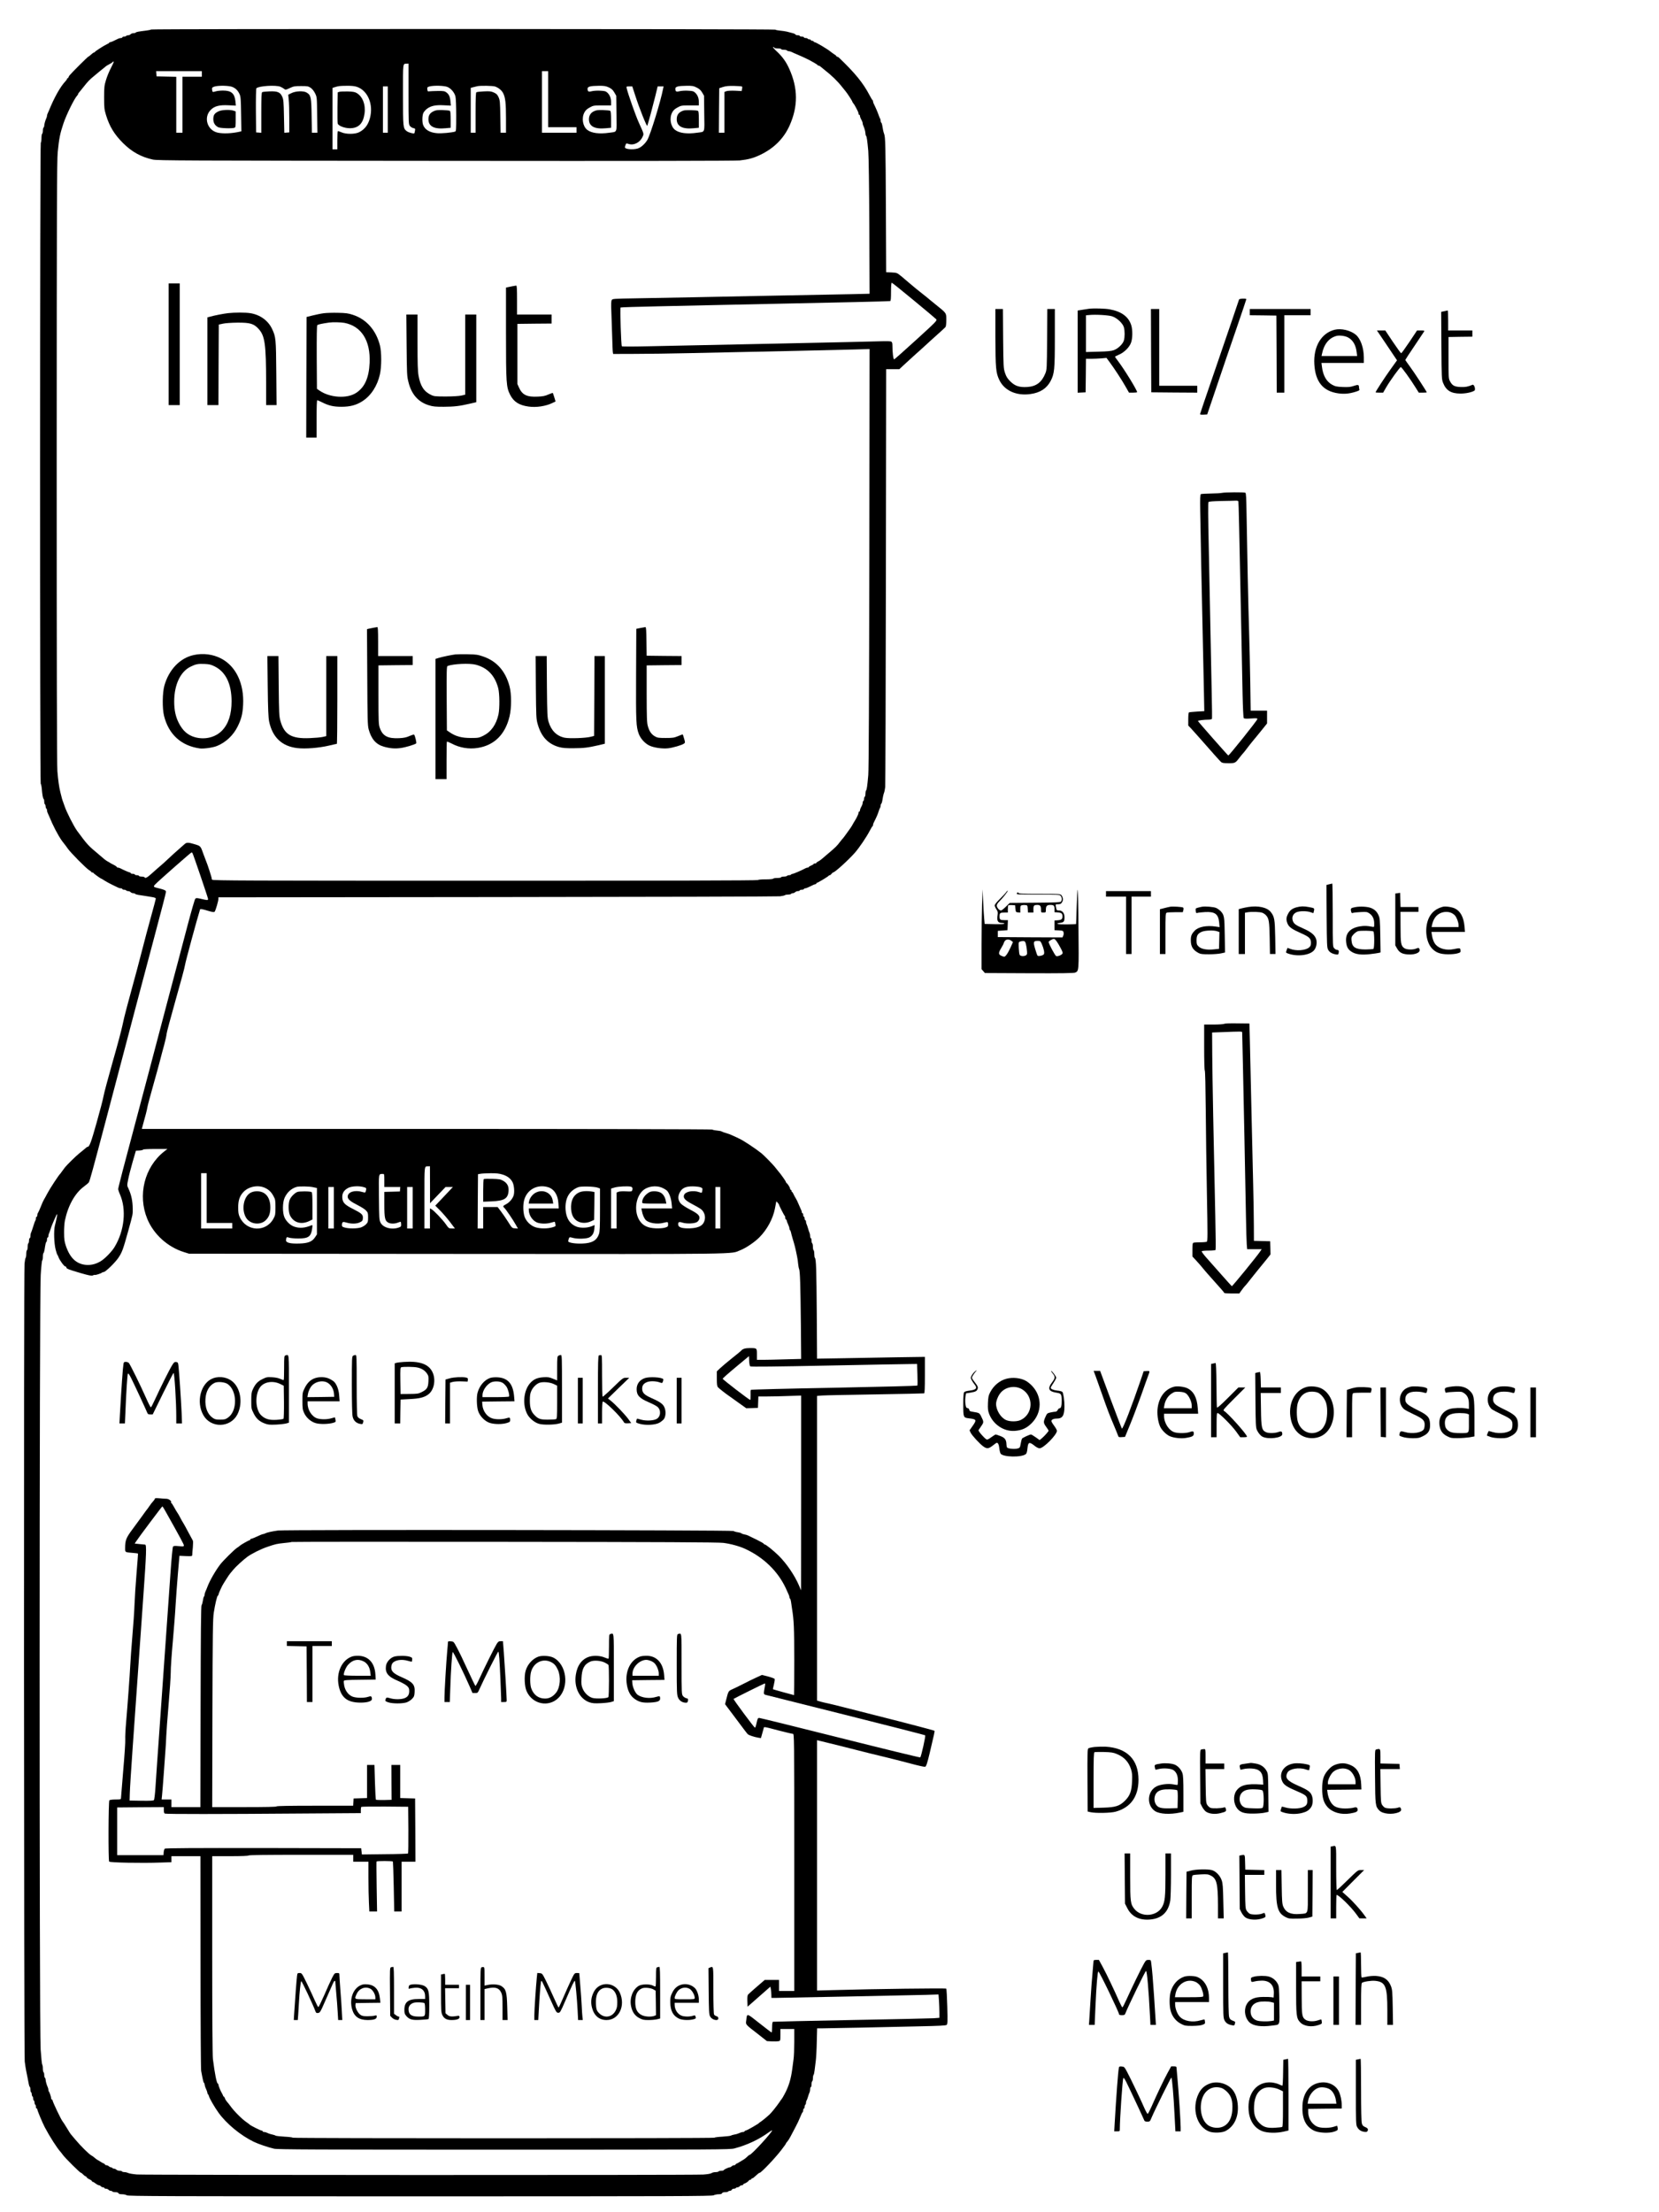 <?xml version="1.0" standalone="no"?>
<!DOCTYPE svg PUBLIC "-//W3C//DTD SVG 20010904//EN"
 "http://www.w3.org/TR/2001/REC-SVG-20010904/DTD/svg10.dtd">
<svg version="1.0" xmlns="http://www.w3.org/2000/svg"
 width="2400pt" height="3200pt" viewBox="0 0 2400 3200"
 preserveAspectRatio="xMidYMid meet">
<g transform="translate(0,3200) scale(0.1,-0.1)"
fill="#000000" stroke="none">
<path d="M2186 31573 c-4 -4 -35 -11 -69 -15 -114 -14 -147 -20 -153 -29 -3
-5 -18 -9 -33 -9 -16 0 -34 -7 -41 -15 -7 -8 -23 -15 -36 -15 -12 0 -26 -4
-29 -10 -3 -5 -17 -10 -31 -10 -13 0 -24 -4 -24 -10 0 -5 -9 -10 -20 -10 -11
0 -28 -4 -38 -9 -74 -37 -106 -51 -118 -51 -8 0 -14 -3 -14 -8 0 -4 -15 -14
-32 -21 -41 -18 -172 -102 -176 -113 -2 -4 -8 -8 -13 -8 -6 0 -24 -13 -42 -30
-18 -16 -35 -30 -40 -30 -7 0 -237 -229 -270 -269 -9 -12 -17 -26 -17 -31 0
-6 -4 -10 -10 -10 -5 0 -10 -5 -10 -10 0 -6 -10 -22 -23 -35 -74 -78 -163
-236 -239 -425 -6 -14 -14 -33 -19 -42 -5 -10 -9 -25 -9 -33 0 -8 -4 -23 -9
-33 -14 -29 -31 -87 -31 -110 0 -11 -4 -24 -10 -27 -5 -3 -10 -24 -10 -45 0
-21 -5 -42 -10 -45 -6 -3 -10 -33 -10 -65 0 -32 -5 -62 -10 -65 -13 -8 -14
-9257 -1 -9271 5 -5 12 -36 15 -69 8 -93 17 -145 27 -151 5 -3 9 -20 9 -39 0
-19 5 -37 10 -40 6 -3 10 -17 10 -30 0 -13 4 -27 10 -30 5 -3 10 -15 10 -26 0
-10 4 -27 9 -37 5 -9 13 -28 19 -42 58 -143 131 -283 189 -364 21 -28 40 -53
43 -56 4 -3 21 -27 39 -53 40 -59 266 -287 309 -313 18 -10 32 -22 32 -26 0
-4 6 -8 14 -8 8 0 16 -3 18 -8 4 -9 105 -82 114 -82 3 0 24 -13 47 -28 23 -15
74 -43 112 -61 39 -18 78 -37 87 -42 10 -5 27 -9 38 -9 11 0 20 -4 20 -10 0
-5 11 -10 24 -10 14 0 28 -4 31 -10 3 -5 17 -10 29 -10 13 0 29 -7 36 -15 7
-8 23 -15 36 -15 12 0 25 -4 28 -9 3 -5 23 -11 43 -15 21 -3 65 -10 98 -15 33
-6 83 -14 110 -18 35 -6 50 -13 49 -23 -1 -8 -33 -130 -72 -270 -39 -140 -89
-329 -112 -420 -23 -91 -61 -237 -85 -325 -24 -88 -58 -214 -76 -280 -17 -66
-51 -191 -75 -278 -24 -88 -52 -205 -63 -261 -11 -56 -74 -293 -141 -526 -66
-234 -126 -456 -132 -495 -6 -38 -51 -211 -100 -384 -82 -292 -104 -351 -133
-351 -6 0 -10 -3 -56 -43 -14 -12 -43 -35 -64 -52 -40 -31 -178 -166 -205
-201 -8 -10 -26 -35 -40 -54 -13 -19 -27 -37 -30 -40 -18 -15 -144 -206 -180
-274 -23 -44 -48 -89 -55 -100 -8 -12 -28 -57 -45 -101 -17 -44 -36 -84 -41
-90 -5 -5 -9 -19 -9 -32 0 -13 -4 -23 -10 -23 -5 0 -10 -10 -10 -23 0 -13 -4
-27 -8 -32 -5 -6 -19 -44 -31 -85 -13 -41 -27 -83 -32 -92 -5 -10 -9 -31 -9
-48 0 -16 -4 -30 -10 -30 -5 0 -10 -15 -10 -34 0 -19 -5 -38 -10 -41 -6 -3
-10 -26 -10 -50 0 -24 -4 -47 -10 -50 -6 -3 -10 -28 -10 -54 0 -26 -4 -51 -9
-56 -5 -6 -12 -44 -16 -85 -12 -130 -9 -11444 3 -11540 6 -47 15 -107 21 -135
14 -66 30 -152 38 -193 3 -18 9 -35 14 -38 5 -3 9 -20 9 -39 0 -19 5 -37 10
-40 6 -3 10 -17 10 -30 0 -13 5 -27 10 -30 6 -3 10 -17 10 -30 0 -13 5 -27 10
-30 6 -3 10 -17 10 -30 0 -13 5 -27 10 -30 6 -3 10 -17 10 -31 0 -13 5 -24 10
-24 6 0 10 -5 10 -12 0 -17 74 -194 108 -259 68 -130 178 -302 227 -355 6 -6
21 -26 35 -45 32 -45 248 -259 261 -259 6 0 20 -11 33 -25 13 -14 28 -25 34
-25 5 0 12 -6 15 -13 3 -8 21 -22 41 -31 20 -9 36 -21 36 -26 0 -6 5 -10 11
-10 6 0 25 -11 43 -25 18 -14 40 -25 48 -25 9 0 21 -7 28 -15 7 -8 21 -15 31
-15 11 0 19 -4 19 -10 0 -5 11 -10 24 -10 13 0 29 -7 36 -15 7 -8 21 -15 31
-15 10 0 21 -4 24 -10 3 -5 23 -10 45 -10 24 0 40 -5 44 -15 4 -10 20 -15 53
-15 26 0 57 -7 67 -15 17 -13 545 -15 4240 -15 3725 0 4224 2 4250 15 15 8 48
15 72 15 30 0 46 5 50 15 4 10 20 15 44 15 22 0 42 5 45 10 3 6 15 10 26 10
11 0 22 7 25 15 4 8 17 15 29 15 13 0 27 4 30 10 3 5 14 10 24 10 10 0 24 7
31 15 7 8 21 15 31 15 11 0 19 4 19 9 0 5 8 11 18 15 24 8 56 29 65 44 4 6 15
12 22 12 8 0 15 5 15 10 0 6 5 10 11 10 10 0 23 10 80 62 10 10 23 18 28 18
22 0 223 211 314 330 44 57 67 89 67 95 0 3 9 16 20 27 11 12 30 42 43 67 13
26 44 84 69 131 26 47 59 117 74 155 15 39 31 72 36 73 4 2 8 15 8 28 0 13 5
24 10 24 6 0 10 11 10 24 0 14 5 28 10 31 6 3 10 16 10 29 0 12 4 26 8 32 5 5
14 29 21 54 7 25 17 53 22 62 5 10 9 31 9 48 0 16 5 30 10 30 6 0 10 18 10 39
0 22 5 43 10 46 6 3 10 23 10 44 0 20 4 41 9 47 5 5 12 34 15 64 4 30 11 91
17 135 6 44 13 169 15 278 l5 197 67 0 c37 0 281 5 542 10 261 6 649 14 862
19 295 6 390 11 403 21 13 11 15 42 9 264 -4 138 -10 255 -15 260 -8 9 -1042
-4 -1641 -21 l-228 -6 0 1810 0 1811 63 -15 c60 -14 434 -107 687 -172 69 -17
184 -45 255 -62 72 -17 223 -56 337 -86 114 -31 214 -53 222 -50 15 6 31 54
65 197 64 269 75 320 70 324 -3 3 -115 34 -250 69 -232 61 -296 77 -639 164
-80 20 -246 62 -370 94 -124 32 -250 63 -280 69 -30 6 -79 17 -107 25 l-53 16
0 2203 0 2204 73 6 c39 3 385 10 767 16 382 6 701 13 708 15 9 3 12 66 12 266
l0 262 -412 -6 c-227 -4 -578 -10 -780 -14 l-368 -6 -4 644 c-5 645 -9 796
-27 814 -5 5 -9 30 -9 56 0 26 -4 51 -10 54 -5 3 -10 26 -10 50 0 24 -4 47
-10 50 -5 3 -10 22 -10 41 0 19 -4 34 -10 34 -5 0 -10 14 -10 30 0 17 -4 38
-9 48 -5 9 -14 37 -21 62 -7 25 -16 53 -21 62 -5 10 -9 27 -9 38 0 11 -4 20
-10 20 -5 0 -10 11 -10 25 0 14 -4 25 -10 25 -5 0 -10 11 -10 25 0 14 -4 25
-10 25 -5 0 -10 7 -10 15 0 8 -4 23 -10 33 -5 9 -21 46 -36 82 -14 36 -34 76
-44 90 -9 14 -23 40 -31 58 -8 17 -17 32 -21 32 -5 0 -8 7 -8 15 0 8 -4 15
-10 15 -5 0 -10 7 -10 16 0 16 -38 76 -52 82 -4 2 -8 8 -8 13 0 5 -17 33 -37
61 -36 51 -49 67 -83 108 -8 9 -26 32 -40 50 -22 30 -159 169 -192 196 -89 71
-262 186 -324 214 -27 12 -69 32 -94 44 -25 12 -67 28 -95 36 -27 7 -55 17
-62 22 -7 6 -40 12 -73 15 -33 3 -63 10 -66 14 -3 5 -1843 9 -4128 9 l-4124 0
19 72 c11 40 28 104 39 143 10 38 21 86 24 106 3 20 39 155 80 300 41 145 86
309 100 364 14 55 41 158 61 229 19 71 35 143 35 160 0 16 59 236 130 488 72
252 134 481 137 510 4 39 174 665 218 805 3 8 33 3 101 -18 78 -23 100 -27
109 -17 14 15 55 156 55 187 l0 21 4033 4 c2217 2 4059 7 4092 11 33 4 64 11
70 16 5 5 26 9 46 9 21 0 41 5 44 10 3 6 15 10 25 10 10 0 25 7 34 15 8 8 26
15 40 15 14 0 26 5 26 10 0 6 14 10 30 10 17 0 30 5 30 10 0 6 9 10 19 10 10
0 45 14 76 30 31 17 63 30 71 30 8 0 14 5 14 10 0 6 4 10 9 10 12 0 165 92
169 102 2 4 9 8 16 8 6 0 18 9 26 20 8 11 18 20 23 20 24 0 224 182 316 287
64 74 165 223 212 313 19 36 37 67 41 68 5 2 8 10 8 18 0 8 4 22 9 32 42 83
59 123 71 162 7 25 17 49 22 55 4 5 8 19 8 31 0 13 4 25 9 28 5 3 11 20 14 38
4 18 9 49 12 68 4 19 10 44 15 55 5 11 12 47 16 80 3 33 8 1407 10 3053 l4
2992 96 0 95 0 62 58 c74 69 94 87 143 131 63 55 228 205 244 221 8 8 58 53
110 99 52 47 101 91 108 100 7 9 12 47 12 103 0 103 7 94 -164 231 -22 17 -56
46 -76 62 -19 17 -66 55 -105 85 -38 30 -86 68 -106 85 -19 16 -59 50 -88 74
-30 25 -59 50 -65 55 -6 6 -33 29 -61 51 -47 38 -54 40 -127 44 l-78 3 -4 932
c-4 900 -7 1028 -26 1071 -5 11 -11 36 -15 55 -3 19 -8 50 -12 68 -3 18 -9 35
-14 38 -5 3 -9 15 -9 28 0 12 -4 26 -8 31 -4 6 -14 28 -21 50 -11 35 -47 118
-72 167 -5 10 -9 24 -9 32 0 8 -3 16 -8 18 -4 2 -22 32 -41 68 -94 180 -209
321 -446 548 -8 6 -18 12 -24 12 -6 0 -11 4 -11 8 0 4 -12 15 -27 24 -16 9
-42 29 -60 43 -43 36 -210 135 -228 135 -8 0 -15 5 -15 10 0 6 -9 10 -20 10
-11 0 -20 5 -20 10 0 6 -9 10 -19 10 -11 0 -23 5 -26 10 -3 6 -17 10 -31 10
-13 0 -24 5 -24 10 0 6 -13 10 -30 10 -16 0 -30 5 -30 10 0 6 -13 10 -29 10
-16 0 -31 5 -33 11 -2 5 -21 15 -43 20 -22 6 -58 15 -80 21 -22 5 -67 12 -100
15 -33 3 -64 9 -69 14 -12 11 -9019 13 -9030 2z m9014 -263 c0 -5 23 -10 50
-10 28 0 50 -4 50 -10 0 -5 18 -10 39 -10 22 0 43 -4 46 -10 3 -5 15 -10 25
-10 10 0 31 -6 47 -14 15 -8 39 -19 53 -24 42 -17 164 -72 185 -84 11 -6 45
-25 75 -41 30 -17 57 -34 58 -39 2 -4 9 -8 16 -8 7 0 21 -8 32 -18 10 -9 31
-26 45 -37 109 -85 191 -164 259 -250 25 -31 50 -62 55 -68 22 -26 95 -138 95
-147 0 -5 6 -15 13 -22 12 -14 28 -40 47 -78 6 -11 15 -29 20 -40 6 -11 10
-27 10 -35 0 -8 5 -15 10 -15 6 0 10 -7 10 -15 0 -8 5 -24 10 -35 6 -11 15
-29 20 -40 6 -11 10 -27 10 -35 0 -8 4 -23 9 -33 15 -30 31 -88 31 -113 0 -14
4 -29 9 -34 10 -11 17 -59 32 -220 6 -63 13 -531 15 -1087 l4 -977 -257 -6
c-638 -13 -803 -16 -1353 -26 -322 -6 -769 -15 -995 -20 -225 -5 -569 -11
-762 -14 -348 -6 -353 -6 -364 -27 -8 -15 -10 -66 -5 -167 3 -80 9 -240 12
-356 3 -115 7 -220 10 -232 l4 -23 318 1 c174 0 531 5 792 11 1179 24 2053 44
2393 53 l207 6 -4 -3023 c-3 -1981 -8 -3063 -15 -3138 -14 -163 -22 -214 -32
-224 -5 -6 -9 -27 -9 -47 0 -21 -4 -41 -10 -44 -5 -3 -10 -17 -10 -30 0 -13
-4 -27 -10 -30 -5 -3 -10 -15 -10 -26 0 -10 -4 -28 -10 -39 -5 -11 -14 -29
-20 -40 -5 -11 -10 -27 -10 -35 0 -8 -4 -15 -10 -15 -5 0 -10 -7 -10 -15 0 -8
-4 -23 -9 -33 -5 -9 -12 -24 -15 -32 -3 -8 -17 -33 -31 -55 -14 -22 -28 -47
-32 -55 -4 -8 -18 -31 -32 -51 -15 -20 -42 -58 -61 -85 -19 -27 -40 -55 -47
-62 -7 -8 -26 -30 -41 -50 -40 -54 -68 -82 -162 -161 -47 -39 -95 -80 -107
-91 -12 -11 -34 -25 -48 -32 -14 -6 -25 -15 -25 -20 0 -4 -9 -8 -20 -8 -11 0
-20 -4 -20 -8 0 -5 -16 -14 -35 -22 -19 -8 -35 -17 -35 -22 0 -4 -7 -8 -15 -8
-8 0 -23 -4 -33 -10 -51 -28 -171 -80 -185 -80 -9 0 -19 -4 -22 -10 -3 -5 -17
-10 -30 -10 -13 0 -27 -5 -30 -10 -3 -5 -24 -10 -46 -10 -21 0 -39 -4 -39 -10
0 -5 -24 -10 -54 -10 -30 0 -58 -4 -61 -10 -3 -6 -52 -10 -110 -10 -58 0 -107
-4 -110 -10 -4 -7 -1330 -10 -3944 -10 -3489 0 -3940 2 -3951 15 -7 8 -10 15
-7 15 6 0 -64 216 -82 255 -5 11 -21 54 -36 95 -43 123 -42 122 -125 147 -90
28 -120 29 -146 6 -10 -10 -53 -47 -94 -83 -41 -35 -104 -93 -140 -127 -66
-62 -80 -75 -160 -143 -25 -21 -67 -59 -95 -84 -53 -49 -87 -66 -93 -47 -2 6
-21 11 -43 11 -21 0 -39 5 -39 10 0 6 -13 10 -30 10 -16 0 -30 5 -30 10 0 6
-13 10 -30 10 -16 0 -30 5 -30 10 0 6 -5 10 -12 10 -10 0 -93 36 -140 61 -10
5 -25 9 -33 9 -8 0 -15 4 -15 8 0 5 -21 20 -47 33 -27 13 -50 26 -53 29 -3 3
-17 11 -31 18 -14 8 -37 23 -51 35 -14 12 -45 38 -69 59 -168 140 -171 144
-323 349 -50 69 -155 276 -182 359 -8 25 -19 54 -23 65 -8 19 -19 56 -39 140
-18 73 -31 169 -42 300 -7 87 -10 1581 -10 4470 1 3706 3 4361 15 4485 20 202
34 268 83 415 43 128 159 363 199 403 7 7 13 17 13 22 0 5 6 15 13 22 6 7 35
41 62 76 67 85 90 109 155 162 30 25 57 47 60 50 3 3 28 23 55 45 28 21 52 42
55 45 3 3 15 11 28 18 12 6 32 18 45 25 12 6 25 16 29 22 4 5 9 7 13 4 3 -3
-15 -44 -39 -90 -25 -46 -57 -124 -72 -174 -25 -83 -28 -104 -28 -255 0 -151
3 -173 27 -253 51 -167 121 -282 249 -409 127 -126 260 -199 428 -236 68 -15
436 -16 4235 -19 2773 -3 4192 0 4255 6 126 14 198 33 298 81 199 95 341 237
425 425 123 277 122 537 -5 819 -46 103 -100 178 -188 259 -34 32 -54 57 -46
57 9 0 16 -4 16 -10z m-5290 -669 c0 -421 1 -439 20 -463 11 -14 33 -28 50
-31 27 -6 29 -9 23 -39 -3 -18 -7 -35 -9 -36 -8 -10 -87 12 -110 31 -53 41
-54 50 -54 526 0 483 -5 447 58 450 l22 1 0 -439z m-2990 289 l0 -40 -140 0
-140 0 0 -405 0 -405 -45 0 -45 0 0 405 0 404 -142 3 -143 3 -3 38 -3 37 330
0 331 0 0 -40z m5010 -365 l0 -405 205 0 205 0 0 -40 0 -40 -250 0 -250 0 0
445 0 445 45 0 45 0 0 -405z m-4565 176 c49 -22 78 -53 102 -106 15 -34 18
-77 21 -287 l4 -247 -24 -6 c-115 -26 -238 -31 -318 -14 -152 33 -210 221
-101 330 54 55 127 73 259 66 l104 -5 -6 62 c-13 116 -60 156 -180 156 -38 0
-86 -5 -107 -12 -45 -13 -46 -13 -51 27 -3 26 1 31 32 42 57 19 218 16 265 -6z
m692 4 c21 -9 45 -23 55 -32 17 -15 23 -14 80 13 55 26 71 29 163 29 92 0 105
-2 139 -25 23 -16 47 -46 64 -80 27 -55 27 -55 30 -312 l4 -258 -40 0 -40 0
-4 243 c-4 270 -10 300 -70 337 -45 29 -163 24 -226 -9 l-42 -21 7 -73 c5 -39
8 -162 8 -272 l0 -200 -36 -3 -36 -3 -5 238 c-4 211 -7 243 -25 284 -29 66
-69 82 -187 77 -50 -2 -97 -7 -103 -11 -10 -6 -13 -77 -13 -298 l0 -290 -37 3
-38 3 -3 314 c-1 187 2 319 7 324 34 34 282 50 348 22z m1106 -1 c145 -49 230
-225 198 -410 -21 -120 -73 -199 -164 -246 -60 -31 -192 -32 -259 -1 -25 11
-49 19 -52 15 -3 -3 -6 -63 -6 -134 l0 -128 -35 0 -35 0 0 444 0 444 33 11
c56 17 69 19 173 20 68 1 115 -4 147 -15z m1313 -3 c51 -23 99 -81 113 -137 6
-25 11 -140 11 -273 0 -210 -1 -230 -17 -235 -52 -15 -195 -28 -258 -23 -106
8 -178 50 -204 120 -15 40 -14 132 3 172 8 18 33 47 55 63 58 42 125 56 244
49 l100 -5 -6 58 c-6 70 -22 106 -60 134 -25 18 -41 21 -125 20 -53 -1 -108
-3 -122 -5 -22 -4 -25 0 -28 28 -3 29 0 33 30 42 61 17 218 13 264 -8z m685 8
c50 -17 97 -55 118 -97 32 -62 41 -145 41 -364 l0 -208 -39 0 -39 0 -4 233
c-3 212 -6 236 -25 280 -18 39 -30 51 -69 69 -41 18 -61 20 -144 16 -53 -3
-102 -8 -108 -12 -9 -5 -12 -87 -12 -297 l0 -289 -35 0 -35 0 0 325 0 324 38
10 c20 5 46 12 57 14 42 10 223 7 256 -4z m1646 -13 c39 -19 58 -35 80 -73
l28 -48 3 -257 c4 -293 16 -261 -103 -278 -147 -21 -259 -6 -320 42 -64 50
-84 168 -42 249 17 33 37 52 78 74 52 29 59 30 182 30 l127 0 0 48 c0 58 -18
103 -54 137 -23 21 -39 25 -102 28 -41 3 -95 -1 -121 -7 -51 -13 -63 -6 -63
36 0 30 40 41 160 42 80 1 103 -3 147 -23z m1271 -2 c39 -19 59 -38 80 -72
l27 -47 3 -257 c4 -293 16 -261 -103 -278 -147 -21 -259 -6 -320 42 -64 50
-84 168 -42 249 17 33 37 52 78 74 52 29 59 30 182 30 l127 0 0 48 c0 58 -18
103 -54 137 -23 21 -39 25 -102 28 -41 3 -95 -1 -121 -7 -51 -13 -63 -6 -63
36 0 30 40 41 161 42 83 1 101 -2 147 -25z m657 14 c4 -4 4 -20 0 -36 l-6 -29
-97 5 c-57 2 -108 -1 -124 -7 l-28 -11 0 -295 0 -295 -40 0 -40 0 2 322 3 322
55 18 c41 13 82 17 162 15 58 -1 109 -5 113 -9z m-5125 -333 l0 -335 -35 0
-35 0 0 335 0 335 35 0 35 0 0 -335z m3580 203 c58 -182 168 -456 174 -438 13
35 86 306 117 433 l33 137 43 0 43 0 -7 -32 c-34 -181 -184 -667 -228 -742
-35 -59 -95 -112 -142 -125 -71 -20 -183 -9 -183 18 0 5 4 21 10 35 8 23 12
24 40 15 77 -27 168 18 205 101 21 47 25 33 -55 210 -45 99 -154 408 -174 493
-6 26 -5 27 37 27 l44 0 43 -132z m4029 -2963 c170 -140 316 -263 325 -273 15
-18 1 -33 -290 -298 -168 -153 -311 -280 -318 -282 -13 -3 -26 101 -26 205 0
29 -5 45 -17 52 -10 5 -67 7 -128 5 -60 -3 -765 -18 -1565 -35 -800 -16 -1621
-33 -1825 -38 -211 -5 -374 -5 -379 0 -11 10 -28 551 -18 561 4 3 246 11 537
17 292 6 726 16 965 21 479 11 1108 24 1880 40 278 6 511 13 518 15 9 3 12 39
12 135 0 86 4 130 11 130 6 0 149 -115 318 -255z m-10435 -7994 c12 -19 226
-649 226 -664 0 -21 -8 -21 -98 0 -63 15 -74 15 -87 2 -8 -8 -57 -178 -110
-379 -53 -201 -116 -441 -141 -535 -41 -154 -136 -510 -419 -1585 -53 -201
-132 -498 -175 -660 -188 -703 -270 -1019 -270 -1039 0 -11 11 -46 25 -77 96
-218 66 -524 -77 -761 -36 -61 -125 -154 -185 -196 -68 -47 -149 -70 -225 -64
-143 12 -234 98 -295 275 -21 64 -26 96 -26 192 -1 63 5 142 12 175 45 216
145 394 272 489 34 25 67 53 74 63 13 18 59 188 244 888 159 604 362 1373 451
1710 449 1690 425 1598 418 1617 -4 9 -35 22 -80 33 -104 25 -106 26 -72 63
42 45 516 462 525 462 4 0 10 -4 13 -9z m-411 -4319 c-284 -226 -384 -630
-242 -974 92 -223 295 -407 531 -480 l73 -23 3880 -3 c4235 -3 3943 -6 4094
53 81 31 212 120 278 188 111 112 194 267 223 412 6 33 14 71 16 84 l5 24 20
-21 c10 -12 19 -24 19 -28 0 -11 75 -159 83 -162 4 -2 7 -15 7 -28 0 -13 5
-24 10 -24 6 0 10 -6 10 -13 0 -7 9 -32 20 -55 11 -22 20 -50 20 -61 0 -11 4
-22 9 -25 5 -3 11 -18 14 -33 3 -16 13 -53 22 -83 34 -113 39 -132 66 -265 6
-27 13 -75 15 -105 3 -30 9 -64 14 -75 14 -29 20 -232 26 -801 l4 -501 -232
-6 c-128 -4 -272 -7 -320 -7 l-88 0 0 79 c0 92 1 91 -104 91 -66 0 -105 -12
-126 -40 -3 -4 -62 -53 -132 -108 -70 -56 -147 -121 -172 -145 l-46 -44 0
-105 c0 -86 3 -109 18 -126 16 -18 113 -94 172 -134 14 -10 72 -51 130 -93
l105 -75 85 2 85 3 3 83 3 82 128 0 c70 0 210 3 309 7 l182 6 0 -1409 -1
-1409 -29 68 c-65 151 -178 317 -294 433 -75 74 -187 164 -205 164 -6 0 -11 4
-11 9 0 5 -48 32 -107 61 -60 28 -115 56 -124 60 -9 5 -33 12 -53 15 -20 4
-39 11 -41 16 -3 4 -27 11 -53 15 -26 3 -53 12 -61 18 -18 14 -6486 21 -6589
7 -86 -12 -162 -29 -184 -41 -10 -6 -23 -10 -29 -10 -11 0 -47 -15 -125 -51
-23 -10 -46 -19 -53 -19 -6 0 -11 -4 -11 -10 0 -5 -5 -10 -11 -10 -11 0 -128
-67 -139 -79 -3 -4 -23 -19 -46 -34 -37 -25 -196 -182 -235 -233 -68 -87 -153
-235 -185 -319 -10 -27 -24 -61 -31 -75 -7 -14 -13 -35 -13 -47 0 -12 -4 -24
-9 -27 -5 -4 -12 -30 -16 -59 -4 -28 -12 -58 -19 -66 -8 -10 -12 -400 -14
-1468 l-3 -1453 -209 0 -210 0 0 55 0 55 -71 0 -71 0 6 58 c4 31 15 179 26
327 11 149 22 306 25 350 4 44 8 125 10 180 2 55 17 262 34 460 17 198 31 407
31 465 -1 58 13 258 30 445 16 187 35 423 40 525 6 102 21 304 33 450 l23 265
92 -4 c91 -3 92 -3 93 20 0 13 4 62 9 109 4 47 4 90 0 95 -4 6 -33 60 -65 120
-32 61 -65 121 -74 135 -10 14 -30 50 -45 80 -16 30 -34 62 -41 70 -6 8 -27
43 -46 78 -18 34 -37 62 -42 62 -4 0 -6 4 -2 10 10 17 -34 50 -67 50 -18 0
-63 3 -100 7 -50 4 -68 3 -68 -6 0 -7 -12 -24 -26 -39 -14 -15 -38 -45 -52
-67 -15 -22 -31 -45 -37 -51 -5 -6 -35 -46 -65 -89 -30 -42 -94 -130 -142
-194 -94 -126 -108 -161 -108 -277 0 -60 -5 -57 124 -68 32 -3 60 -6 62 -8 2
-2 -8 -132 -21 -288 -13 -157 -26 -359 -29 -450 -3 -91 -17 -295 -31 -455 -13
-159 -27 -346 -30 -415 -7 -143 -38 -570 -61 -838 -9 -101 -14 -209 -12 -240
3 -31 -10 -232 -29 -447 -18 -214 -33 -398 -33 -407 0 -16 -10 -18 -78 -18
-47 0 -83 -5 -90 -12 -14 -14 -17 -864 -3 -886 9 -15 469 -24 744 -14 l157 5
0 44 0 43 210 0 210 0 1 -1527 c0 -857 4 -1550 9 -1578 24 -130 34 -175 42
-175 4 0 8 -10 8 -22 1 -13 9 -41 20 -63 11 -22 19 -48 20 -57 0 -9 4 -19 9
-22 5 -3 11 -16 14 -28 8 -32 83 -162 138 -238 114 -159 318 -328 510 -421 66
-32 209 -81 294 -100 50 -12 604 -14 3325 -14 3140 0 3268 1 3335 18 184 49
353 128 498 234 26 19 47 31 47 26 -1 -28 -299 -353 -325 -353 -3 0 -12 -6
-19 -12 -27 -27 -62 -55 -76 -61 -8 -4 -28 -16 -45 -27 -16 -11 -38 -23 -47
-26 -10 -4 -18 -10 -18 -15 0 -5 -9 -9 -19 -9 -11 0 -26 -7 -35 -15 -8 -8 -20
-15 -27 -15 -19 0 -89 -33 -89 -42 0 -4 -15 -8 -34 -8 -19 0 -38 -5 -41 -10
-3 -6 -23 -10 -43 -10 -21 0 -47 -6 -58 -14 -12 -9 -60 -17 -120 -21 -149 -10
-8073 -8 -8194 1 -58 5 -115 15 -127 22 -12 6 -35 12 -52 12 -16 0 -33 5 -36
10 -3 6 -20 10 -36 10 -17 0 -37 7 -45 15 -9 8 -24 15 -34 15 -10 0 -22 5 -25
10 -3 6 -13 10 -21 10 -9 0 -22 7 -30 15 -9 8 -24 15 -35 15 -10 0 -19 4 -19
9 0 5 -8 11 -17 15 -10 3 -31 15 -48 26 -16 11 -37 23 -45 27 -8 4 -26 17 -39
29 -13 12 -35 28 -50 36 -31 15 -155 138 -226 223 -27 33 -57 67 -65 77 -9 9
-37 53 -63 97 -27 45 -54 86 -60 93 -21 22 -147 286 -147 308 0 5 -4 10 -10
10 -5 0 -10 8 -10 18 0 20 -23 89 -33 98 -4 4 -7 16 -7 26 0 10 -4 26 -9 36
-14 29 -31 87 -31 110 0 11 -5 24 -10 27 -5 3 -10 21 -10 40 0 19 -4 37 -10
40 -5 3 -10 28 -10 54 0 26 -4 51 -9 56 -5 6 -15 105 -23 220 -20 313 -19
10891 1 11200 7 116 17 212 22 213 5 2 9 26 9 52 0 27 4 51 9 54 5 3 11 23 15
43 13 88 19 113 27 119 5 3 9 18 9 35 0 16 5 29 10 29 6 0 10 9 10 20 0 11 4
28 9 38 5 9 14 35 21 57 6 22 19 56 27 75 8 19 22 51 30 70 25 59 36 80 40 76
4 -3 -12 -83 -33 -166 -18 -73 -12 -253 11 -345 10 -38 21 -72 25 -75 4 -3 11
-19 17 -36 15 -43 82 -134 99 -134 8 0 14 -6 14 -13 0 -19 29 -30 206 -82 120
-35 160 -42 175 -35 11 6 25 10 32 8 15 -3 88 21 102 33 5 5 16 9 25 9 26 0
167 137 215 209 52 79 65 115 139 381 70 253 67 240 66 328 -1 111 -20 199
-61 288 -22 45 -22 47 -5 132 9 48 38 161 64 252 l48 165 52 3 c29 2 52 7 52
13 0 5 72 9 176 9 l176 0 -49 -38z m3848 -479 l0 -268 113 118 112 117 53 0
53 0 -127 -135 -128 -135 68 -68 c37 -37 101 -111 142 -164 l74 -98 -44 0
c-43 0 -46 2 -87 61 -47 67 -173 199 -208 218 l-22 12 0 -146 0 -145 -40 0
-40 0 0 444 c0 477 -3 454 53 455 l27 1 1 -267z m-3231 -193 l0 -360 185 0
185 0 0 -40 0 -40 -225 0 -225 0 0 400 0 400 40 0 40 0 0 -360z m4281 340 c69
-21 117 -58 144 -111 23 -44 31 -146 15 -193 -16 -49 -63 -102 -112 -127 -41
-21 -46 -30 -24 -49 20 -16 126 -171 166 -243 l33 -58 -43 3 c-42 3 -43 4
-100 95 -32 51 -79 119 -105 153 l-46 60 -105 0 -104 0 0 -155 0 -155 -40 0
-40 0 2 393 3 392 35 6 c19 4 85 7 146 8 86 1 127 -4 175 -19z m-1711 -85 l0
-95 116 0 115 0 -3 -32 -3 -33 -112 -3 -113 -3 0 -182 c0 -199 9 -239 60 -264
34 -17 93 -16 137 2 20 8 38 13 40 11 3 -3 6 -19 6 -37 2 -28 -2 -33 -33 -45
-102 -37 -228 -4 -265 71 -19 37 -20 63 -23 367 -3 359 -7 334 56 337 21 1 22
-2 22 -94z m-1730 -106 c58 -26 96 -62 128 -124 25 -45 27 -60 27 -160 0 -103
-2 -113 -30 -165 -110 -199 -391 -185 -487 25 -18 40 -22 68 -22 140 0 102 21
165 77 224 74 78 209 104 307 60z m705 7 l50 -11 0 -336 0 -335 -27 -41 c-42
-64 -100 -87 -228 -91 -133 -4 -196 12 -192 49 5 46 8 49 44 36 18 -6 78 -12
133 -12 148 0 185 27 201 145 7 50 6 53 -12 45 -94 -39 -170 -45 -246 -19 -57
19 -114 73 -142 133 -31 68 -30 217 2 286 36 78 96 133 172 156 38 11 188 9
245 -5z m727 2 c37 -11 39 -14 34 -42 -8 -40 -10 -41 -55 -28 -108 33 -211 0
-211 -68 0 -37 38 -69 149 -125 47 -24 100 -57 116 -75 27 -29 30 -37 30 -100
0 -62 -3 -72 -29 -99 -16 -17 -49 -37 -74 -46 -54 -18 -180 -19 -237 -1 -35
11 -40 15 -38 41 3 42 13 46 67 30 63 -19 137 -19 183 0 45 19 53 30 53 73 0
43 -22 63 -137 121 -125 63 -155 93 -161 163 -5 67 23 113 88 146 51 25 155
30 222 10z m2661 1 c90 -25 148 -111 155 -231 l5 -78 -217 0 -216 0 0 -22 c0
-81 62 -167 135 -187 55 -15 133 -14 190 4 27 8 50 13 51 12 1 -1 5 -16 8 -34
7 -31 7 -32 -45 -47 -67 -20 -171 -20 -238 0 -74 22 -144 91 -165 163 -20 69
-21 172 -1 239 44 146 187 223 338 181z m725 -9 l32 -12 0 -308 c0 -251 -3
-316 -15 -351 -33 -93 -98 -131 -236 -137 -106 -5 -209 12 -209 33 0 8 4 25 9
38 9 24 10 24 63 10 64 -17 191 -13 232 7 45 23 69 63 74 124 l4 55 -51 -20
c-59 -22 -148 -24 -204 -5 -100 36 -157 122 -165 248 -10 164 51 272 183 325
37 16 236 11 283 -7z m480 14 c22 -6 28 -27 16 -57 -4 -12 -21 -14 -87 -10
-47 3 -94 0 -109 -6 l-28 -11 0 -260 0 -260 -40 0 -40 0 0 289 0 288 53 16
c52 15 193 22 235 11z m457 -18 c28 -13 58 -32 67 -42 31 -36 57 -110 64 -182
l7 -72 -222 0 -222 0 7 -37 c9 -53 31 -104 56 -131 42 -44 164 -64 253 -41 69
17 70 17 70 -21 0 -32 -3 -35 -45 -48 -28 -8 -78 -12 -135 -10 -114 5 -183 37
-231 110 -82 123 -64 328 39 430 69 69 198 88 292 44z m545 11 c31 -11 35 -16
31 -42 -5 -43 -7 -44 -48 -29 -88 31 -201 8 -218 -45 -13 -42 16 -74 115 -126
52 -27 109 -60 126 -72 43 -31 67 -85 62 -138 -11 -94 -74 -137 -213 -143
-110 -4 -169 12 -173 49 -4 43 8 50 63 33 62 -19 173 -14 210 10 13 9 28 28
31 43 12 47 -14 74 -131 135 -62 32 -122 71 -137 89 -40 47 -45 99 -16 157 33
66 86 92 188 91 41 0 91 -6 110 -12z m-5300 -297 l0 -300 -40 0 -40 0 0 300 0
300 40 0 40 0 0 -300z m1140 0 l0 -300 -40 0 -40 0 0 300 0 300 40 0 40 0 0
-300z m4450 0 l0 -300 -35 0 -35 0 0 300 0 300 35 0 35 0 0 -300z m434 -2295
c9 -7 379 -3 1117 12 607 12 1147 22 1200 22 l96 1 5 -152 c3 -84 3 -156 -1
-161 -4 -4 -546 -18 -1204 -31 -659 -12 -1200 -26 -1204 -30 -4 -4 -6 -38 -4
-77 1 -38 -1 -69 -6 -69 -15 0 -398 295 -398 306 0 7 86 83 190 169 l190 158
3 -69 c2 -42 8 -73 16 -79z m-8456 -2103 c210 -374 262 -471 262 -486 0 -16
-7 -17 -73 -11 -56 5 -76 4 -84 -7 -6 -7 -22 -170 -37 -388 -40 -573 -101
-1429 -156 -2215 -28 -390 -55 -786 -61 -880 -6 -93 -16 -176 -22 -183 -7 -9
-52 -12 -181 -10 l-171 3 3 105 c1 58 20 359 42 670 22 311 58 822 80 1135 22
314 56 793 75 1065 42 592 47 723 25 727 -8 1 -46 5 -83 8 l-68 7 20 31 c33
52 374 507 380 507 3 0 26 -35 49 -78z m8067 -450 c109 -14 240 -50 325 -91
259 -122 462 -319 576 -561 47 -101 54 -118 54 -133 0 -9 4 -18 9 -21 5 -3 11
-23 14 -43 3 -21 10 -67 15 -103 27 -166 32 -276 32 -749 0 -275 -2 -501 -3
-501 -7 0 -302 82 -305 85 -2 1 5 32 14 69 9 36 14 71 11 79 -2 7 -45 23 -94
36 l-90 23 -59 -27 c-68 -31 -137 -64 -249 -122 -44 -22 -101 -50 -127 -61
-50 -23 -52 -26 -83 -150 l-16 -63 148 -197 c154 -206 160 -214 181 -237 14
-15 92 -41 153 -51 l37 -6 15 53 c9 30 19 67 23 82 8 34 -14 36 227 -27 98
-25 187 -46 197 -46 20 0 20 -18 20 -1860 l0 -1860 -110 0 -110 0 0 80 0 80
-103 0 -104 0 -114 -98 c-63 -54 -120 -106 -127 -114 -9 -11 -12 -42 -10 -95
l3 -80 165 145 165 145 7 -39 c4 -21 7 -58 7 -81 l1 -43 52 0 c88 0 1982 39
2179 44 l186 6 7 -92 c3 -50 6 -126 6 -169 l0 -77 -82 -6 c-46 -3 -585 -15
-1198 -26 -613 -12 -1121 -23 -1127 -25 -9 -3 -13 -28 -13 -80 0 -41 -3 -75
-7 -75 -5 0 -84 61 -178 135 -187 148 -177 146 -189 43 -9 -67 -19 -55 169
-201 l130 -102 72 -4 c40 -2 84 0 98 3 24 6 25 9 25 91 l0 85 100 0 100 0 0
-185 c0 -101 -4 -215 -10 -252 -5 -38 -14 -102 -19 -143 -19 -145 -51 -250
-110 -360 -20 -37 -36 -65 -41 -70 -3 -3 -21 -27 -39 -55 -41 -59 -107 -141
-137 -170 -35 -33 -115 -99 -133 -109 -9 -5 -18 -12 -21 -16 -11 -13 -161
-100 -185 -106 -14 -3 -25 -10 -25 -15 0 -5 -10 -9 -22 -9 -13 0 -36 -7 -52
-15 -16 -8 -47 -18 -70 -21 -22 -4 -46 -11 -52 -16 -6 -4 -62 -11 -123 -15
-61 -3 -114 -10 -117 -15 -7 -11 -6091 -11 -6098 0 -3 5 -58 12 -122 15 -64 4
-121 10 -128 15 -6 5 -28 12 -48 16 -20 4 -50 13 -65 21 -15 8 -38 15 -50 15
-13 0 -23 5 -23 10 0 6 -6 10 -12 10 -17 0 -159 71 -177 88 -8 7 -25 21 -39
30 -68 45 -185 161 -242 242 -14 19 -35 46 -48 60 -12 14 -25 35 -28 48 -4 12
-10 22 -14 22 -4 0 -10 8 -14 18 -3 9 -10 24 -15 32 -17 26 -51 108 -51 124 0
9 -4 16 -8 16 -17 0 -45 143 -72 356 -6 50 -10 607 -10 1507 l0 1427 259 0
c163 0 262 4 266 10 4 7 268 10 761 10 l754 0 0 -50 0 -50 110 0 110 0 0 -232
c0 -128 3 -290 7 -360 l6 -128 56 0 56 0 -6 357 c-3 197 -4 361 -2 366 5 9
230 9 237 -1 2 -4 8 -168 12 -365 l7 -357 53 0 54 0 0 360 0 360 100 0 100 0
-2 458 -3 457 -107 3 -108 3 0 239 0 240 -64 0 -64 0 1 -252 2 -253 -109 -3
c-60 -1 -113 1 -117 5 -5 5 -11 120 -15 256 l-7 247 -54 0 -53 0 0 -240 0
-239 -97 -3 -98 -3 -3 -52 -3 -53 -555 0 c-363 0 -554 -3 -554 -10 0 -7 -162
-10 -465 -10 l-465 0 3 1358 c3 1169 6 1371 20 1457 19 122 47 239 58 243 5 2
9 8 9 13 0 12 34 90 57 134 19 35 104 168 113 175 3 3 23 27 45 54 31 39 142
141 200 184 63 47 202 117 300 149 115 39 131 42 234 53 58 5 107 12 109 15 3
3 1390 4 3081 2 2280 -2 3099 -6 3166 -15z m601 -2069 c-22 -127 -23 -120 20
-132 22 -5 545 -137 1164 -292 619 -155 1129 -286 1134 -290 10 -8 -57 -306
-71 -320 -4 -4 -525 123 -1158 282 -632 159 -1160 289 -1172 289 -17 0 -23 -9
-33 -52 -18 -80 -21 -88 -30 -88 -10 0 -314 409 -308 415 7 7 443 224 452 224
5 1 6 -16 2 -36z m-5158 -2082 c1 -184 -1 -338 -5 -342 -5 -4 -156 -9 -338
-10 l-330 -4 -5 45 -5 45 -1414 3 c-1002 1 -1418 -1 -1427 -9 -7 -6 -14 -29
-16 -52 l-3 -42 -335 0 -335 0 0 345 0 345 338 3 337 2 0 -44 c0 -31 5 -46 16
-50 21 -8 808 -8 1932 1 l902 6 0 42 c0 23 3 45 7 48 4 4 158 6 342 5 l336 -3
3 -334z"/>
<path d="M2440 27020 l0 -880 80 0 80 0 0 880 0 880 -80 0 -80 0 0 -880z"/>
<path d="M7410 27859 c-25 -5 -55 -11 -67 -14 l-23 -5 0 -659 c0 -727 4 -779
59 -890 52 -103 130 -153 267 -172 113 -16 250 5 348 53 l43 21 -18 59 c-10
33 -20 62 -22 64 -2 2 -30 -8 -63 -22 -46 -21 -80 -28 -154 -31 -156 -8 -224
24 -271 129 l-24 53 0 435 0 435 248 3 247 2 0 65 0 65 -250 0 -250 0 0 210
c0 162 -3 210 -12 209 -7 -1 -33 -5 -58 -10z"/>
<path d="M3298 27470 c-68 -8 -193 -32 -260 -51 l-38 -10 0 -634 0 -635 80 0
80 0 2 583 3 582 60 13 c33 8 127 14 210 15 185 1 238 -15 308 -93 90 -100
106 -222 107 -782 l0 -318 76 0 75 0 -4 463 c-4 500 -6 523 -62 641 -57 120
-174 204 -315 226 -74 11 -223 11 -322 0z"/>
<path d="M4684 27469 c-40 -5 -112 -20 -160 -32 l-89 -22 -3 -872 -2 -873 75
0 75 0 0 270 c0 178 3 270 10 270 6 0 37 -13 68 -29 97 -49 166 -65 282 -65
126 0 216 24 305 82 122 79 214 220 251 387 25 110 25 323 0 420 -57 221 -197
379 -394 442 -63 21 -102 26 -212 28 -74 2 -167 -1 -206 -6z m297 -139 c248
-47 381 -258 366 -580 -10 -218 -72 -355 -198 -435 -130 -84 -376 -68 -524 33
l-40 28 -3 453 c-1 310 1 458 8 467 10 11 61 22 170 38 54 8 170 5 221 -4z"/>
<path d="M5882 27008 c4 -420 5 -448 27 -535 43 -176 141 -288 294 -335 61
-19 94 -22 217 -22 151 1 225 9 379 45 l91 21 0 634 0 634 -80 0 -80 0 0 -579
0 -580 -57 -13 c-35 -7 -125 -13 -223 -13 -147 0 -170 2 -211 21 -105 49 -157
128 -184 279 -12 69 -15 174 -15 486 l0 399 -81 0 -81 0 4 -442z"/>
<path d="M5400 22919 c-25 -5 -55 -11 -68 -14 l-23 -6 4 -692 c3 -613 5 -699
20 -756 38 -140 105 -218 217 -251 92 -26 164 -32 249 -20 72 10 206 51 222
67 8 8 -17 111 -30 126 -4 4 -34 -5 -66 -19 -45 -21 -79 -28 -150 -32 -165 -8
-240 31 -281 150 -17 48 -19 89 -19 478 l0 425 248 3 247 2 0 65 0 65 -250 0
-250 0 0 210 c0 162 -3 210 -12 209 -7 -1 -33 -5 -58 -10z"/>
<path d="M9265 22916 l-60 -12 -3 -659 c-3 -688 0 -756 39 -861 26 -69 88
-137 152 -168 62 -31 187 -49 272 -40 68 7 201 46 229 67 19 14 19 17 3 72 -9
32 -18 59 -20 61 -1 2 -32 -9 -67 -24 -58 -24 -77 -27 -180 -27 -102 0 -120 3
-155 23 -51 29 -82 74 -103 149 -14 49 -16 121 -17 468 l0 410 253 3 252 2 0
65 0 65 -252 2 -253 3 -3 208 c-2 156 -5 207 -15 206 -6 -1 -39 -7 -72 -13z"/>
<path d="M2803 22525 c-199 -43 -359 -210 -425 -442 -29 -103 -32 -330 -5
-438 67 -269 249 -434 518 -471 54 -7 187 11 244 34 130 51 242 157 305 287
52 107 70 179 77 310 16 305 -103 557 -317 669 -118 62 -261 81 -397 51z m301
-164 c161 -79 246 -253 246 -506 0 -189 -46 -329 -140 -425 -94 -96 -245 -133
-386 -95 -107 29 -181 94 -239 210 -45 89 -65 184 -65 308 0 241 89 431 236
503 77 38 108 44 202 40 68 -3 94 -9 146 -35z"/>
<path d="M6590 22534 c-59 -7 -182 -33 -238 -49 l-52 -16 0 -869 0 -870 80 0
80 0 0 268 c0 148 2 271 5 274 3 3 34 -9 68 -27 116 -62 249 -84 377 -64 239
37 398 193 461 454 30 124 30 326 0 438 -58 218 -185 363 -379 430 -79 27
-100 31 -227 33 -77 1 -156 0 -175 -2z m293 -149 c168 -44 275 -154 324 -337
21 -78 23 -295 4 -383 -33 -148 -107 -252 -220 -308 -62 -30 -71 -32 -181 -32
-131 0 -213 22 -298 78 l-47 32 -3 463 c-2 397 0 463 12 468 83 32 318 43 409
19z"/>
<path d="M3873 22073 c4 -343 9 -454 21 -512 48 -227 185 -356 405 -382 118
-14 313 1 461 36 58 14 108 25 113 25 4 0 7 286 7 635 l0 635 -80 0 -80 0 0
-579 0 -579 -52 -12 c-29 -7 -114 -14 -188 -17 -265 -11 -369 51 -424 252 -18
63 -20 114 -24 503 l-4 432 -80 0 -80 0 5 -437z"/>
<path d="M7752 22058 c4 -427 5 -457 26 -531 51 -183 151 -290 312 -334 49
-13 100 -17 210 -16 147 1 206 8 363 44 l87 21 0 634 0 634 -75 0 -75 0 -2
-577 -3 -578 -50 -13 c-73 -19 -308 -27 -377 -13 -114 24 -193 102 -231 227
-19 65 -21 97 -25 512 l-3 442 -80 0 -80 0 3 -452z"/>
<path d="M3165 30391 c-60 -27 -78 -53 -79 -110 -1 -56 22 -96 70 -121 31 -16
203 -21 237 -8 15 6 17 22 17 122 l0 114 -31 11 c-51 18 -168 13 -214 -8z"/>
<path d="M4910 30672 l-25 -8 -3 -214 c-1 -118 0 -225 3 -236 8 -33 96 -68
175 -69 125 0 192 66 213 208 19 132 -26 250 -114 302 -26 15 -55 20 -129 22
-52 1 -106 -1 -120 -5z"/>
<path d="M6273 30391 c-53 -25 -75 -58 -75 -116 0 -103 82 -146 248 -130 l74
7 0 118 c0 84 -4 121 -12 127 -7 4 -53 9 -103 11 -73 2 -98 -1 -132 -17z"/>
<path d="M8593 30391 c-48 -22 -73 -63 -73 -116 0 -102 82 -146 246 -130 l74
7 0 118 c0 84 -4 121 -12 127 -7 4 -53 9 -103 11 -73 2 -98 -1 -132 -17z"/>
<path d="M9889 30401 c-69 -22 -99 -61 -99 -126 0 -102 82 -146 246 -130 l74
7 0 118 c0 83 -4 121 -12 126 -18 11 -178 15 -209 5z"/>
<path d="M4128 12393 c-16 -4 -18 -21 -18 -177 0 -95 -2 -175 -6 -178 -3 -3
-24 4 -47 15 -27 13 -70 22 -120 25 -71 4 -82 2 -141 -27 -68 -33 -103 -71
-139 -149 -18 -39 -22 -65 -22 -162 0 -110 1 -118 33 -182 38 -78 83 -119 162
-149 48 -18 69 -20 165 -16 61 3 127 11 148 17 l37 11 0 489 c0 535 4 498 -52
483z m-73 -413 l50 -25 3 -234 c1 -137 -2 -239 -7 -244 -5 -5 -50 -12 -100
-15 -104 -6 -160 10 -217 60 -91 80 -101 306 -19 415 59 76 185 95 290 43z"/>
<path d="M5108 12389 c-17 -9 -18 -40 -18 -419 0 -255 4 -428 11 -459 12 -59
50 -96 105 -107 40 -7 40 -7 49 27 6 23 2 27 -34 41 -27 11 -44 25 -51 43 -6
16 -10 192 -10 456 0 402 -1 429 -17 429 -10 0 -26 -5 -35 -11z"/>
<path d="M8078 12389 c-16 -9 -18 -29 -18 -183 l0 -174 -62 25 c-52 22 -73 25
-137 21 -91 -6 -144 -30 -195 -89 -91 -107 -109 -304 -41 -440 33 -65 106
-126 173 -145 62 -18 226 -15 295 6 l37 11 0 489 c0 460 -1 490 -17 490 -10 0
-26 -5 -35 -11z m-65 -410 l47 -23 0 -238 c0 -218 -2 -239 -17 -246 -10 -4
-63 -7 -118 -7 -108 0 -136 9 -189 62 -52 51 -71 107 -71 213 0 75 5 105 21
140 24 53 71 100 116 117 49 19 154 10 211 -18z"/>
<path d="M8663 12393 c-10 -4 -13 -112 -13 -494 l0 -489 30 0 30 0 0 154 c0
96 4 157 10 161 25 15 259 -213 307 -300 7 -12 21 -15 57 -13 l48 3 -46 63
c-49 66 -185 208 -251 261 l-40 32 154 150 154 149 -46 0 c-44 0 -47 -2 -188
-139 -79 -77 -147 -137 -151 -135 -5 3 -8 140 -8 305 0 278 -1 299 -17 298
-10 0 -24 -3 -30 -6z"/>
<path d="M5840 12299 c-47 -3 -95 -9 -107 -13 l-23 -7 0 -435 0 -434 40 0 40
0 2 173 3 172 130 7 c142 7 206 22 266 64 89 61 119 217 64 329 -56 115 -187
160 -415 144z m199 -80 c61 -13 108 -43 139 -89 21 -31 23 -44 20 -110 -4 -91
-21 -119 -96 -156 -49 -25 -64 -27 -180 -28 l-127 -1 -3 192 c-2 176 -1 192
15 196 35 9 183 7 232 -4z"/>
<path d="M1786 12268 c-10 -61 -28 -323 -52 -740 l-6 -118 39 0 40 0 7 158
c12 298 28 547 36 561 6 10 20 -9 48 -65 44 -88 217 -460 232 -499 8 -20 16
-25 44 -25 l35 0 147 300 c81 165 151 300 155 300 13 0 39 -413 39 -632 l0
-98 42 0 41 0 -6 163 c-8 176 -35 579 -45 667 -6 50 -9 55 -34 58 -23 3 -32
-4 -57 -45 -37 -58 -174 -333 -247 -493 -29 -63 -56 -116 -61 -117 -5 -2 -35
56 -67 129 -80 181 -235 496 -253 514 -8 7 -27 14 -43 14 -25 0 -30 -5 -34
-32z"/>
<path d="M3085 12064 c-181 -64 -254 -345 -141 -538 109 -187 386 -180 488 10
79 149 56 357 -51 464 -75 75 -194 100 -296 64z m208 -84 c140 -96 144 -390 5
-486 -36 -25 -50 -29 -113 -29 -60 0 -77 4 -107 25 -76 52 -114 150 -106 274
7 112 56 197 133 233 47 21 145 12 188 -17z"/>
<path d="M4555 12064 c-63 -22 -111 -68 -147 -142 -32 -64 -33 -71 -33 -187 0
-105 3 -127 24 -173 31 -69 98 -128 169 -148 61 -18 187 -15 254 5 35 11 37
14 31 44 -3 18 -7 33 -7 34 -1 1 -24 -4 -51 -12 -57 -18 -144 -19 -200 -4 -80
22 -145 120 -145 218 l0 31 231 0 232 0 -6 79 c-5 83 -32 158 -70 200 -12 13
-44 34 -72 47 -58 28 -146 31 -210 8z m162 -55 c62 -23 110 -95 115 -171 l3
-43 -194 -3 -194 -2 7 41 c8 50 36 107 68 136 50 47 134 65 195 42z"/>
<path d="M6505 12062 l-60 -17 -3 -318 -2 -317 35 0 35 0 0 295 0 294 42 12
c24 6 81 9 128 7 l85 -3 3 26 c3 22 -2 27 -29 33 -56 11 -172 5 -234 -12z"/>
<path d="M7086 12066 c-81 -30 -149 -111 -177 -210 -17 -61 -13 -200 7 -264
25 -78 100 -154 174 -176 68 -20 171 -20 238 -1 47 14 52 19 52 44 0 39 -5 41
-57 25 -55 -17 -143 -18 -196 -3 -79 22 -142 105 -149 199 l-3 45 234 3 234 2
-6 73 c-16 181 -90 266 -241 274 -46 2 -85 -2 -110 -11z m192 -73 c15 -11 37
-34 49 -52 23 -33 47 -126 37 -142 -3 -5 -90 -9 -195 -9 l-189 0 0 29 c0 64
54 146 119 182 47 25 139 22 179 -8z"/>
<path d="M9327 12065 c-74 -26 -117 -84 -117 -160 0 -89 41 -132 180 -191 50
-21 105 -50 121 -64 56 -47 48 -145 -15 -177 -47 -24 -152 -28 -220 -9 -32 10
-60 16 -61 14 -2 -2 -6 -15 -10 -30 -7 -26 -4 -28 50 -44 86 -24 225 -17 284
16 24 14 53 37 64 51 28 38 33 110 12 164 -20 54 -60 84 -189 141 -106 47
-136 78 -136 138 0 47 23 76 73 95 40 16 127 14 176 -4 41 -14 42 -14 51 11 6
14 8 29 5 34 -18 28 -202 39 -268 15z"/>
<path d="M8360 11740 l0 -330 35 0 35 0 0 330 0 330 -35 0 -35 0 0 -330z"/>
<path d="M9790 11740 l0 -330 35 0 35 0 0 330 0 330 -35 0 -35 0 0 -330z"/>
<path d="M6998 14944 c-5 -4 -8 -79 -8 -167 l0 -160 124 5 c182 8 235 41 243
150 5 69 -19 114 -78 148 -38 22 -59 25 -159 28 -63 2 -118 0 -122 -4z"/>
<path d="M3633 14751 c-110 -51 -147 -253 -69 -372 61 -91 208 -105 283 -27
47 48 64 98 64 185 0 93 -31 165 -87 202 -49 34 -133 39 -191 12z"/>
<path d="M4298 14757 c-40 -19 -87 -67 -105 -107 -25 -55 -23 -185 5 -236 54
-104 167 -133 284 -73 l38 19 0 195 c0 143 -3 196 -12 201 -22 14 -181 14
-210 1z"/>
<path d="M7752 14749 c-48 -24 -88 -76 -98 -127 l-6 -32 177 0 178 0 -7 43
c-17 112 -138 170 -244 116z"/>
<path d="M8370 14748 c-79 -40 -116 -123 -108 -240 7 -89 41 -148 103 -178 55
-27 129 -24 190 6 l40 19 3 201 2 201 -37 7 c-78 12 -147 7 -193 -16z"/>
<path d="M9395 14755 c-62 -34 -105 -93 -105 -145 0 -19 6 -20 175 -20 l175 0
-7 33 c-9 53 -33 96 -66 119 -40 29 -130 35 -172 13z"/>
<path d="M8828 8363 c-16 -4 -18 -21 -18 -177 0 -95 -3 -175 -6 -178 -3 -4
-26 3 -52 14 -63 28 -155 34 -223 15 -108 -32 -178 -124 -199 -263 -28 -184
55 -351 200 -399 42 -14 74 -16 164 -12 61 3 128 11 149 18 l37 12 0 489 c0
533 4 496 -52 481z m-78 -413 c25 -12 48 -28 52 -34 11 -16 10 -448 -1 -465
-12 -19 -172 -27 -229 -12 -57 16 -115 69 -142 133 -19 45 -22 65 -18 152 6
137 39 201 128 241 49 22 152 15 210 -15z"/>
<path d="M9808 8363 c-17 -4 -18 -34 -18 -441 0 -411 2 -440 20 -480 20 -45
63 -72 114 -72 19 0 25 6 28 30 4 25 1 30 -24 35 -15 4 -37 18 -48 32 -19 25
-20 40 -20 464 0 479 4 447 -52 432z"/>
<path d="M4150 8225 l0 -34 143 -3 142 -3 3 -402 2 -403 40 0 40 0 0 405 0
405 140 0 140 0 0 35 0 35 -325 0 -325 0 0 -35z"/>
<path d="M6480 8243 c0 -10 -4 -65 -10 -123 -14 -149 -40 -588 -40 -671 l0
-69 38 0 39 0 7 198 c8 254 26 515 35 525 8 8 160 -302 242 -490 l44 -102 38
-1 c37 0 39 2 63 56 59 133 265 544 273 544 4 0 11 -46 15 -102 9 -130 25
-506 26 -575 l0 -53 40 0 c37 0 40 2 40 28 0 49 -28 513 -41 685 l-13 167 -33
0 c-27 0 -37 -7 -57 -39 -30 -47 -185 -359 -251 -504 -27 -59 -53 -106 -57
-105 -4 2 -54 105 -111 229 -57 125 -126 269 -154 320 -50 94 -50 94 -91 97
-35 3 -42 0 -42 -15z"/>
<path d="M5100 8041 c-152 -47 -240 -233 -200 -426 34 -165 117 -235 286 -243
114 -5 194 16 194 51 0 41 -12 47 -55 32 -55 -19 -170 -18 -225 3 -58 23 -105
83 -120 157 -6 31 -9 63 -6 70 4 12 47 15 233 17 l228 3 -4 70 c-9 176 -106
277 -263 274 -24 0 -54 -4 -68 -8z m160 -73 c54 -27 88 -83 97 -157 l6 -51
-191 0 c-105 0 -193 4 -196 9 -12 18 26 114 60 150 65 73 143 90 224 49z"/>
<path d="M5706 8038 c-58 -16 -113 -76 -122 -133 -15 -105 29 -159 180 -222
49 -21 104 -52 123 -69 28 -27 33 -38 33 -76 0 -57 -25 -90 -78 -106 -54 -16
-139 -15 -198 3 -51 15 -58 13 -68 -21 -6 -19 0 -24 40 -38 62 -21 205 -21
266 -1 25 9 60 31 78 50 30 31 35 43 38 99 7 108 -26 145 -188 216 -112 48
-150 83 -150 138 0 21 7 48 16 61 35 49 134 65 229 36 27 -8 51 -13 52 -11 2
2 5 16 6 32 2 24 -3 29 -38 40 -48 15 -165 16 -219 2z"/>
<path d="M7787 8036 c-84 -31 -156 -111 -183 -204 -23 -79 -16 -230 15 -297
84 -188 319 -236 461 -94 159 159 118 483 -74 581 -52 27 -165 34 -219 14z
m178 -75 c51 -23 78 -54 106 -116 45 -102 34 -251 -25 -328 -44 -57 -98 -87
-161 -87 -95 0 -166 53 -200 149 -19 54 -20 183 -1 243 38 129 166 192 281
139z"/>
<path d="M9270 8041 c-148 -45 -232 -214 -202 -407 16 -101 53 -168 116 -211
65 -45 115 -56 221 -51 108 6 145 20 145 58 0 37 -5 40 -57 24 -91 -28 -203
-15 -267 29 -35 25 -73 107 -78 167 l-3 45 234 3 234 2 -6 76 c-15 174 -112
276 -261 273 -28 0 -62 -4 -76 -8z m160 -73 c35 -18 51 -35 73 -77 15 -31 27
-71 27 -93 l0 -38 -190 0 -190 0 0 30 c0 97 102 199 200 200 20 0 56 -10 80
-22z"/>
<path d="M5657 3543 c-17 -4 -18 -26 -15 -353 l3 -348 24 -26 c13 -14 39 -29
58 -32 38 -7 38 -7 47 24 5 16 3 22 -7 22 -8 0 -26 9 -41 21 l-26 20 0 340 c0
265 -3 339 -12 338 -7 -1 -21 -3 -31 -6z"/>
<path d="M6968 3543 c-17 -4 -18 -31 -18 -384 l0 -379 30 0 30 0 0 224 0 224
50 11 c105 23 160 5 190 -61 17 -37 20 -66 20 -220 l0 -178 36 0 37 0 -5 189
c-6 217 -18 261 -86 303 -40 25 -132 31 -204 14 l-38 -8 0 136 c0 141 0 140
-42 129z"/>
<path d="M9508 3543 c-16 -4 -18 -19 -18 -137 0 -73 -3 -135 -6 -139 -4 -3
-21 1 -38 11 -46 24 -161 23 -205 -3 -86 -51 -134 -173 -113 -288 16 -87 55
-145 121 -179 45 -24 65 -28 133 -28 43 0 99 5 124 11 l44 11 0 374 c0 293 -3
374 -12 373 -7 -1 -21 -3 -30 -6z m-55 -320 l32 -19 3 -177 2 -177 -25 -10
c-48 -18 -138 -12 -185 13 -64 34 -90 88 -90 187 0 110 30 170 100 199 35 15
125 6 163 -16z"/>
<path d="M10272 3540 l-23 -10 3 -332 c3 -289 5 -337 20 -364 18 -33 55 -54
93 -54 36 0 36 47 0 56 -14 3 -30 14 -35 24 -6 11 -10 156 -10 354 0 357 2
345 -48 326z"/>
<path d="M4297 3416 c-6 -39 -26 -306 -42 -553 l-5 -83 29 0 29 0 6 78 c3 42
8 124 11 182 8 149 24 293 33 302 7 7 173 -346 203 -430 10 -28 15 -33 40 -30
28 3 34 13 110 188 118 270 116 267 128 274 6 4 11 2 11 -3 0 -6 6 -82 14
-168 8 -87 18 -211 21 -275 l7 -118 30 0 30 0 -7 128 c-3 70 -13 208 -21 307
-7 99 -14 195 -14 213 0 30 -2 32 -35 32 -33 0 -36 -3 -72 -72 -20 -40 -71
-151 -112 -247 -42 -95 -80 -173 -86 -173 -5 0 -26 40 -48 89 -21 48 -72 159
-114 246 -75 154 -77 157 -108 157 -31 0 -33 -2 -38 -44z"/>
<path d="M7766 3398 c-13 -131 -36 -476 -36 -545 l0 -73 29 0 28 0 7 133 c9
178 25 386 32 417 6 24 7 24 27 -15 11 -22 60 -128 108 -235 83 -185 89 -195
115 -195 26 0 31 9 101 170 99 230 132 299 139 292 8 -8 31 -255 40 -427 l7
-140 34 0 34 0 -5 43 c-3 23 -8 98 -11 167 -3 69 -13 201 -21 295 -8 93 -14
170 -14 172 0 2 -15 3 -34 3 -34 0 -36 -2 -84 -102 -27 -57 -77 -169 -112
-250 -35 -82 -66 -148 -69 -148 -3 0 -34 64 -69 143 -35 78 -86 189 -115 247
-51 102 -54 105 -88 108 l-36 3 -7 -63z"/>
<path d="M6403 3443 l-23 -4 0 -272 c0 -246 2 -276 19 -314 24 -52 63 -73 134
-73 76 0 119 16 115 44 -2 15 -9 20 -23 17 -87 -15 -122 -12 -151 12 l-29 25
-3 181 -3 181 100 0 101 0 0 25 0 25 -100 0 -100 0 0 80 c0 44 -3 79 -7 79 -5
-1 -18 -4 -30 -6z"/>
<path d="M5215 3282 c-111 -52 -163 -204 -120 -350 31 -104 100 -151 221 -152
94 0 134 14 134 47 0 23 -3 24 -27 17 -16 -5 -63 -9 -105 -9 -62 0 -82 4 -105
21 -37 26 -74 101 -71 139 l3 30 179 3 179 2 -7 63 c-14 129 -74 195 -183 203
-43 4 -68 0 -98 -14z m141 -48 c36 -17 74 -82 74 -127 l0 -27 -145 0 c-164 0
-161 -1 -126 76 37 81 121 114 197 78z"/>
<path d="M5945 3292 c-24 -6 -31 -13 -33 -36 -3 -24 -1 -28 15 -21 10 4 43 9
74 12 94 9 149 -37 149 -124 l0 -39 -92 0 c-151 1 -208 -42 -208 -156 0 -50 4
-62 30 -92 44 -49 84 -60 206 -53 56 2 107 8 113 11 7 5 11 70 11 191 0 212
-9 250 -67 286 -37 23 -141 34 -198 21z m194 -267 c7 -3 11 -43 11 -95 0 -102
2 -100 -96 -100 -103 0 -144 30 -144 108 0 43 27 77 76 92 31 10 135 7 153 -5z"/>
<path d="M8705 3288 c-52 -18 -93 -56 -119 -110 -35 -74 -42 -140 -22 -219 30
-116 104 -179 211 -179 179 0 278 207 191 397 -46 98 -159 146 -261 111z m154
-65 c46 -34 71 -98 71 -183 0 -59 -5 -86 -22 -120 -57 -113 -185 -121 -262
-17 -16 22 -22 47 -25 109 -5 122 24 193 93 224 40 18 111 12 145 -13z"/>
<path d="M9845 3288 c-53 -18 -93 -56 -121 -115 -24 -48 -28 -68 -27 -137 1
-123 40 -196 128 -237 45 -21 147 -25 208 -8 33 9 37 13 31 32 -9 29 -6 28
-45 17 -48 -14 -124 -12 -162 4 -57 24 -97 89 -97 157 l0 29 175 0 175 0 0 43
c0 63 -26 139 -57 169 -55 53 -137 71 -208 46z m133 -58 c34 -21 71 -87 72
-127 0 -23 -1 -23 -145 -23 -139 0 -145 1 -145 20 0 26 32 90 57 112 45 41
111 48 161 18z"/>
<path d="M6740 3035 l0 -255 30 0 30 0 0 255 0 255 -30 0 -30 0 0 -255z"/>
<path d="M17925 27668 c-3 -7 -47 -139 -99 -293 -52 -154 -178 -522 -280 -818
-102 -296 -186 -543 -186 -548 0 -6 22 -9 52 -7 l52 3 139 410 c76 226 203
599 283 829 79 231 144 423 144 428 0 13 -100 10 -105 -4z"/>
<path d="M15755 27534 c-16 -2 -60 -9 -97 -15 l-68 -11 0 -594 0 -595 58 3 57
3 3 243 2 242 74 0 c40 0 107 3 148 6 l75 7 40 -54 c72 -97 180 -262 233 -356
l53 -93 58 0 c33 0 59 3 59 8 -1 30 -182 325 -278 452 -23 30 -42 57 -42 60 0
3 26 16 58 30 78 33 154 110 176 178 21 63 22 179 2 245 -38 125 -142 202
-315 233 -69 12 -221 16 -296 8z m335 -110 c71 -24 153 -101 169 -159 14 -51
14 -139 0 -189 -14 -51 -83 -118 -145 -141 -37 -13 -92 -19 -226 -22 l-178 -5
0 265 0 266 43 4 c94 10 282 -1 337 -19z"/>
<path d="M14400 27123 c1 -447 7 -515 56 -618 73 -155 247 -234 451 -205 139
19 234 80 291 187 56 107 62 166 62 628 l0 415 -55 0 -54 0 -3 -437 c-3 -427
-4 -439 -25 -493 -53 -131 -132 -190 -263 -198 -114 -7 -179 15 -245 82 -42
42 -58 67 -76 122 -22 67 -23 82 -27 497 l-3 427 -55 0 -54 0 0 -407z"/>
<path d="M16652 26928 l3 -603 333 -3 332 -2 0 50 0 50 -275 0 -275 0 0 555 0
555 -60 0 -60 0 2 -602z"/>
<path d="M18080 27485 l0 -45 193 -2 192 -3 3 -557 2 -558 55 0 55 0 0 560 0
560 190 0 190 0 0 45 0 45 -440 0 -440 0 0 -45z"/>
<path d="M20892 27498 l-43 -9 3 -487 c3 -476 4 -488 25 -542 44 -109 114
-152 248 -153 75 -1 168 18 204 42 23 15 -3 96 -27 85 -70 -29 -103 -35 -174
-32 -89 4 -119 21 -152 84 -20 37 -21 55 -21 339 l0 300 173 3 172 2 0 45 0
45 -175 0 -175 0 0 145 c0 80 -3 145 -7 144 -5 -1 -27 -5 -51 -11z"/>
<path d="M19307 27230 c-193 -49 -309 -245 -293 -500 15 -254 126 -389 346
-420 86 -12 157 -6 248 22 49 15 62 23 58 34 -3 9 -6 23 -6 32 0 38 -13 41
-75 20 -49 -17 -78 -19 -160 -16 -88 4 -108 8 -154 33 -82 45 -132 134 -147
260 l-7 55 307 0 306 0 0 78 c0 139 -47 272 -115 329 -75 64 -213 97 -308 73z
m192 -110 c71 -36 115 -110 127 -213 l7 -57 -257 0 -258 0 7 33 c28 139 102
230 210 258 42 11 122 1 164 -21z"/>
<path d="M20065 27004 l145 -216 -94 -131 c-88 -123 -216 -320 -216 -332 0 -3
25 -5 55 -5 l54 0 42 73 c59 102 200 297 214 297 13 0 141 -178 217 -301 l43
-69 57 0 c32 0 58 2 58 5 0 11 -186 296 -246 376 -35 48 -64 89 -64 93 0 3 60
95 133 203 74 109 137 204 141 211 5 9 -7 12 -48 12 l-56 0 -110 -165 c-61
-91 -115 -165 -120 -165 -5 0 -59 74 -120 165 l-110 165 -61 0 -60 0 146 -216z"/>
<path d="M17675 24870 c-16 -4 -88 -8 -160 -9 -71 -1 -136 -5 -143 -9 -10 -7
-12 -61 -9 -248 4 -277 22 -1174 38 -1879 6 -269 13 -607 16 -751 l5 -261
-106 -6 c-58 -3 -111 -9 -116 -12 -6 -3 -10 -48 -10 -98 l0 -92 43 -45 c23
-25 73 -82 112 -125 176 -201 301 -341 319 -357 15 -14 37 -18 108 -18 98 0
99 1 167 90 14 19 33 41 41 50 9 9 29 34 45 55 34 47 140 179 172 215 12 14
47 57 77 95 l56 70 0 93 0 92 -118 0 -119 0 -6 408 c-4 224 -11 558 -17 742
-11 329 -29 1193 -37 1725 -3 197 -7 271 -16 277 -15 10 -302 8 -342 -2z m240
-122 c4 -12 12 -371 45 -1998 5 -261 12 -621 16 -800 4 -182 11 -330 16 -337
7 -9 36 -11 105 -6 85 5 95 4 92 -10 -5 -23 -409 -529 -420 -525 -10 4 -439
491 -439 499 0 8 89 19 151 19 29 0 49 5 52 13 2 7 1 179 -4 382 -4 204 -13
629 -19 945 -7 316 -17 850 -24 1185 -9 393 -10 614 -4 622 7 9 62 13 187 16
97 1 191 4 209 5 19 1 34 -3 37 -10z"/>
<path d="M19255 19215 c-5 -2 -23 -6 -38 -9 l-28 -7 3 -452 c3 -410 5 -455 21
-484 19 -36 54 -58 109 -68 34 -6 38 -5 43 18 8 31 0 47 -24 47 -10 0 -27 10
-39 23 -22 23 -22 25 -22 480 0 251 -3 457 -7 456 -5 0 -12 -2 -18 -4z"/>
<path d="M14207 18921 c-4 -118 -7 -377 -7 -577 l0 -363 24 -28 24 -28 639 -3
c467 -2 645 1 666 9 55 23 55 15 49 632 -2 312 -8 567 -12 567 -4 0 -10 -111
-14 -247 -4 -137 -8 -249 -9 -250 -1 -1 -62 -3 -135 -4 -128 -2 -181 10 -94
22 52 7 62 19 62 82 0 58 -31 97 -79 97 -34 0 -36 2 -45 53 -7 37 -7 37 26 37
39 0 51 7 67 38 14 27 7 69 -16 95 -15 15 -43 17 -314 17 -252 0 -299 2 -306
15 -7 12 -10 11 -21 -5 -12 -20 -8 -20 301 -20 291 0 315 -1 330 -18 19 -20
22 -59 7 -82 -8 -13 -63 -15 -376 -18 l-367 -3 -55 -54 c-30 -30 -62 -55 -71
-55 -25 0 -61 42 -61 71 0 16 15 39 41 64 50 50 124 144 117 151 -3 2 -13 -7
-22 -21 -9 -14 -50 -58 -91 -98 -46 -44 -75 -81 -75 -94 0 -11 11 -36 24 -56
22 -32 24 -42 17 -89 -12 -76 5 -108 59 -108 22 0 40 -5 40 -10 0 -7 -50 -10
-142 -8 l-143 3 -7 75 c-4 41 -11 154 -15 250 l-8 175 -8 -214z m483 -66 c5
-48 6 -50 38 -53 l32 -3 0 50 c0 45 3 51 24 57 13 3 37 4 52 2 27 -3 29 -6 32
-55 l3 -53 40 0 39 0 0 49 c0 53 8 61 59 61 38 0 51 -17 51 -67 0 -42 0 -43
35 -43 33 0 35 2 35 36 0 58 14 74 65 74 51 0 60 -10 60 -65 l0 -40 45 -3 c56
-4 70 -16 70 -57 0 -41 -14 -53 -70 -57 l-45 -3 0 -70 0 -70 62 -3 c58 -3 63
-5 69 -28 4 -14 2 -36 -5 -50 l-11 -24 -467 2 -468 3 0 45 0 45 70 5 70 5 3
73 3 72 -45 0 c-68 0 -76 6 -76 55 0 49 8 55 76 55 l44 0 0 48 c0 27 3 52 7
56 4 4 28 6 53 4 l45 -3 5 -50z m593 -467 c14 -18 41 -64 61 -102 29 -55 34
-72 24 -83 -19 -23 -71 -41 -90 -32 -17 9 -108 180 -108 203 0 12 54 44 77 45
7 1 23 -14 36 -31z m-652 3 l23 -18 -34 -77 c-19 -42 -46 -91 -60 -108 -27
-32 -27 -32 -66 -17 -52 20 -54 42 -10 115 20 33 36 64 36 69 0 6 7 21 16 33
19 27 63 29 95 3z m199 -16 c7 -8 17 -51 23 -96 9 -75 8 -83 -8 -96 -27 -19
-82 -17 -94 5 -5 9 -11 55 -13 101 -3 83 -3 85 22 92 40 11 57 10 70 -6z m240
-27 c32 -73 44 -136 30 -153 -15 -18 -78 -31 -90 -19 -5 5 -21 49 -35 98 -30
102 -25 116 37 116 36 0 40 -3 58 -42z"/>
<path d="M16000 19070 l0 -40 145 0 145 0 0 -415 0 -415 40 0 40 0 0 415 0
415 140 0 140 0 0 40 0 40 -325 0 -325 0 0 -40z"/>
<path d="M20220 19080 l-35 -5 0 -375 0 -375 25 -44 c33 -59 73 -81 157 -87
116 -8 197 34 164 85 -8 12 -14 12 -43 0 -52 -21 -141 -18 -175 7 -46 34 -52
69 -52 307 l-1 217 130 0 130 0 0 35 0 35 -130 0 -129 0 -3 103 -3 102 -35 -5z"/>
<path d="M16930 18884 c-14 -2 -53 -11 -87 -20 l-63 -16 0 -324 0 -324 40 0
40 0 0 295 c0 272 1 296 18 303 9 4 66 7 125 7 l108 0 8 30 c5 21 4 32 -5 38
-15 9 -149 17 -184 11z"/>
<path d="M17390 18884 c-14 -2 -41 -9 -61 -14 -33 -9 -35 -12 -31 -46 4 -31 7
-35 26 -29 11 4 62 9 111 12 142 7 190 -29 202 -150 l6 -68 -54 8 c-133 20
-253 -3 -306 -60 -46 -48 -57 -76 -56 -143 1 -88 32 -137 113 -180 28 -15 57
-18 150 -18 63 0 141 6 173 13 l59 13 -4 251 c-4 273 -7 292 -63 351 -16 15
-44 35 -63 43 -36 15 -156 25 -202 17z m219 -355 l32 -11 -3 -122 -3 -121 -77
-8 c-102 -11 -181 5 -220 43 -24 25 -28 36 -28 87 0 70 16 98 74 124 47 21
173 26 225 8z"/>
<path d="M18057 18880 c-31 -5 -75 -14 -97 -20 l-40 -11 0 -324 0 -325 45 0
45 0 0 299 0 298 38 7 c65 10 182 6 215 -8 18 -7 42 -24 53 -37 41 -47 47 -84
52 -326 l4 -233 40 0 40 0 -4 243 c-5 260 -11 295 -63 363 -52 68 -181 97
-328 74z"/>
<path d="M18757 18876 c-64 -18 -97 -43 -124 -96 -27 -52 -29 -85 -7 -140 20
-50 66 -82 195 -139 119 -52 144 -76 144 -138 0 -36 -5 -49 -27 -68 -53 -45
-190 -54 -277 -19 -19 8 -35 13 -36 12 -1 -2 -7 -18 -13 -36 -11 -31 -10 -33
16 -43 131 -50 313 -30 379 42 35 38 49 108 34 161 -19 62 -71 106 -186 157
-114 49 -141 70 -155 119 -13 49 8 94 53 115 44 21 149 22 206 2 l41 -14 8 32
c10 39 7 42 -72 56 -75 14 -118 13 -179 -3z"/>
<path d="M19610 18879 c-67 -12 -74 -18 -65 -59 6 -27 10 -31 28 -25 12 4 63
10 112 12 82 4 93 3 125 -19 46 -31 70 -80 70 -146 0 -53 0 -54 -27 -48 -80
15 -115 16 -178 6 -140 -22 -211 -97 -202 -215 5 -76 27 -118 76 -150 59 -40
143 -51 269 -37 59 7 118 15 131 19 l23 6 -4 246 c-4 222 -6 250 -25 291 -24
54 -55 83 -107 105 -48 20 -154 27 -226 14z m258 -352 c16 -11 17 -243 0 -253
-6 -4 -57 -7 -112 -8 -146 0 -196 31 -204 128 -4 48 -1 56 28 89 18 20 46 41
64 47 35 11 205 8 224 -3z"/>
<path d="M20875 18884 c-93 -24 -160 -75 -200 -154 -69 -137 -52 -343 36 -444
56 -64 122 -89 234 -90 50 -1 111 5 138 13 45 13 48 16 45 45 -3 35 -6 35
-102 16 -99 -20 -200 5 -253 62 -28 30 -49 81 -58 141 l-7 47 242 0 243 0 -6
74 c-12 137 -58 226 -140 265 -43 21 -135 34 -172 25z m118 -88 c18 -7 42 -24
54 -37 26 -29 53 -100 53 -140 l0 -29 -195 0 -195 0 6 28 c18 85 57 142 117
171 48 24 113 27 160 7z"/>
<path d="M17710 17190 c-8 -5 -77 -10 -152 -10 l-138 0 0 -328 c0 -193 4 -332
9 -337 6 -6 11 -235 14 -565 2 -305 10 -858 17 -1228 11 -580 11 -675 -1 -683
-8 -5 -51 -9 -96 -9 -45 0 -88 -3 -97 -6 -13 -5 -16 -24 -16 -103 l0 -96 51
-55 c28 -30 65 -72 83 -94 52 -64 87 -104 290 -331 19 -22 36 -43 36 -47 0 -5
49 -8 109 -8 l110 0 23 33 c27 38 47 64 69 86 8 9 49 59 89 111 41 52 79 100
85 106 12 14 62 76 133 163 l52 66 -2 95 -3 95 -117 3 -118 3 -1 222 c0 122
-5 391 -10 597 -5 206 -16 690 -25 1075 -8 385 -18 824 -22 975 l-7 275 -175
2 c-102 2 -181 -1 -190 -7z m260 -122 c0 -7 5 -204 10 -438 10 -437 35 -1694
45 -2245 3 -170 8 -343 11 -382 l6 -73 105 0 105 0 -18 -27 c-43 -67 -407
-512 -414 -508 -4 3 -70 76 -146 162 -76 87 -174 197 -217 245 -43 48 -76 92
-72 98 3 6 46 10 100 10 53 0 97 4 100 10 4 6 2 225 -4 488 -24 1071 -42 2016
-44 2327 l-2 330 140 5 c273 11 295 11 295 -2z"/>
<path d="M17585 12284 c-5 -1 -22 -5 -37 -8 l-28 -6 0 -530 0 -530 40 0 40 0
0 175 c0 147 2 175 15 175 24 0 203 -178 267 -267 l60 -83 49 0 c27 0 49 3 49
8 0 32 -278 343 -334 374 -17 9 0 29 145 174 l164 164 -50 0 -50 0 -152 -152
c-104 -104 -154 -147 -158 -137 -3 7 -6 156 -7 330 -2 204 -7 315 -13 313z"/>
<path d="M14097 12155 c-15 -14 -34 -39 -42 -55 -14 -27 -14 -33 1 -62 9 -18
27 -46 40 -61 48 -57 28 -81 -74 -93 -36 -4 -67 -13 -74 -22 -9 -11 -13 -61
-13 -178 0 -187 1 -190 80 -200 114 -13 118 -22 53 -114 l-42 -60 16 -34 c20
-41 128 -158 182 -198 52 -38 79 -35 138 12 28 22 53 40 57 40 20 -1 31 -23
37 -75 3 -33 12 -69 19 -81 33 -53 308 -58 366 -7 11 9 19 39 23 83 10 94 25
99 110 31 21 -17 51 -31 65 -31 57 0 251 196 251 253 0 11 -18 44 -40 73 -22
29 -40 60 -40 68 0 21 32 36 77 36 84 0 111 43 112 175 1 80 -15 194 -30 211
-6 7 -39 16 -75 19 -58 7 -94 23 -94 43 0 4 18 34 40 67 22 33 40 67 40 76 0
18 -60 98 -73 98 -5 1 3 -13 17 -30 44 -52 43 -72 -3 -133 -69 -89 -53 -132
54 -150 78 -12 82 -18 84 -112 1 -75 -8 -114 -29 -114 -9 0 -22 -11 -28 -25
-7 -14 -20 -25 -31 -25 -11 0 -43 -5 -72 -11 -49 -11 -52 -13 -75 -65 -32 -72
-30 -88 11 -144 19 -26 35 -51 35 -55 0 -10 -61 -79 -97 -109 l-33 -27 -56 40
c-32 23 -63 41 -69 41 -20 0 -123 -48 -131 -61 -4 -7 -12 -40 -18 -73 -10 -57
-13 -60 -46 -69 -45 -12 -141 -2 -151 15 -5 7 -9 27 -9 43 -2 68 -21 96 -84
121 -33 13 -65 24 -71 24 -6 0 -35 -18 -65 -40 -39 -29 -57 -37 -69 -31 -34
19 -122 121 -115 134 4 6 23 34 41 61 37 53 36 59 -3 138 -25 50 -28 51 -119
66 -41 6 -51 11 -53 29 -2 13 -12 23 -25 25 -18 2 -23 12 -30 56 -5 28 -5 76
0 105 l8 52 67 11 c75 12 93 23 103 61 5 20 -3 37 -39 83 -26 32 -46 63 -46
70 0 13 27 57 54 88 26 30 17 28 -17 -3z"/>
<path d="M15852 12088 c16 -46 56 -157 88 -248 78 -223 108 -302 173 -455 30
-71 58 -140 62 -153 6 -20 12 -23 53 -20 l47 3 76 185 c42 102 113 291 159
420 45 129 91 257 101 283 26 66 25 69 -23 65 l-43 -3 -42 -125 c-130 -380
-259 -714 -273 -705 -3 2 -76 191 -161 419 l-154 416 -47 0 -47 0 31 -82z"/>
<path d="M18225 12154 c-5 -1 -23 -5 -38 -8 l-28 -7 3 -392 c3 -351 5 -396 21
-432 19 -42 51 -81 79 -96 82 -44 288 -19 288 35 0 41 -13 48 -59 31 -55 -19
-144 -19 -180 0 -58 30 -66 65 -69 328 l-4 237 146 0 146 0 0 40 0 40 -145 0
-144 0 -3 113 c-2 70 -7 113 -13 111z"/>
<path d="M14559 12056 c-99 -27 -184 -97 -236 -198 -23 -45 -27 -68 -31 -153
-3 -84 0 -109 17 -156 58 -154 212 -257 368 -247 105 7 177 40 249 113 150
152 152 381 7 536 -25 27 -64 59 -87 72 -75 45 -195 58 -287 33z m225 -151
c174 -102 163 -361 -19 -446 -53 -25 -156 -25 -211 0 -78 35 -145 145 -144
235 1 41 22 99 54 144 68 99 214 129 320 67z"/>
<path d="M16985 11941 c-128 -34 -214 -143 -237 -301 -12 -84 1 -197 33 -271
23 -54 92 -123 143 -144 61 -26 161 -36 231 -25 91 15 115 27 115 61 0 37 -10
42 -60 24 -50 -18 -158 -20 -215 -4 -83 23 -155 133 -155 236 l0 33 246 0 247
0 -6 83 c-10 149 -59 242 -150 286 -48 23 -146 34 -192 22z m172 -97 c40 -29
83 -118 83 -171 l0 -43 -201 0 -202 0 7 41 c11 70 52 137 104 170 43 28 53 30
114 27 48 -3 76 -10 95 -24z"/>
<path d="M18900 11937 c-174 -49 -272 -250 -226 -466 36 -171 151 -274 306
-274 163 0 282 116 310 301 28 183 -51 364 -185 423 -57 25 -148 32 -205 16z
m163 -81 c47 -19 102 -87 122 -152 24 -78 18 -229 -14 -299 -28 -63 -55 -93
-106 -116 -117 -54 -246 10 -289 143 -20 63 -21 208 -2 272 33 108 104 166
204 166 29 0 67 -6 85 -14z"/>
<path d="M20405 11941 c-73 -19 -114 -53 -140 -114 -32 -76 -8 -172 54 -216
16 -12 77 -43 135 -71 128 -59 156 -86 156 -147 0 -24 -5 -53 -11 -65 -28 -53
-170 -75 -278 -42 -57 17 -65 14 -75 -28 -6 -25 -3 -28 47 -44 34 -11 83 -17
143 -18 81 0 98 4 150 30 81 40 106 84 102 176 -5 98 -31 127 -189 205 -139
70 -169 96 -169 151 0 75 52 112 156 112 37 0 84 -5 105 -12 45 -13 47 -12 55
29 5 28 3 31 -28 42 -42 15 -174 23 -213 12z"/>
<path d="M20970 11939 c-66 -11 -74 -18 -65 -59 5 -24 11 -30 23 -24 10 4 62
9 117 11 92 4 103 3 135 -19 50 -33 70 -80 70 -161 l0 -67 -42 7 c-63 12 -179
8 -231 -7 -102 -28 -165 -120 -154 -225 9 -84 41 -134 110 -169 53 -27 67 -30
155 -29 53 0 130 6 170 12 l72 13 0 262 c0 310 -6 341 -74 404 -63 58 -149 73
-286 51z m254 -389 l26 -10 0 -129 c0 -150 9 -141 -130 -141 -106 0 -148 12
-185 50 -22 23 -29 41 -32 82 -8 107 58 157 209 158 48 0 98 -4 112 -10z"/>
<path d="M21652 11932 c-64 -23 -89 -45 -113 -97 -36 -77 -13 -179 49 -224 17
-11 78 -43 136 -71 133 -61 156 -83 156 -145 0 -26 -5 -55 -11 -67 -28 -52
-171 -75 -275 -43 -27 8 -52 15 -56 15 -5 0 -28 -54 -28 -66 0 -1 24 -10 53
-20 34 -11 83 -17 143 -18 81 0 98 4 150 30 74 36 104 83 104 162 0 107 -34
145 -206 228 -124 59 -154 87 -154 143 0 74 52 111 156 111 37 0 84 -5 105
-12 45 -13 47 -12 55 29 5 28 3 31 -28 42 -63 22 -178 24 -236 3z"/>
<path d="M19610 11930 c-25 -4 -63 -14 -85 -22 l-40 -13 -3 -343 -2 -342 40 0
40 0 0 315 c0 291 1 316 18 323 9 4 70 7 135 7 l118 0 8 30 c5 21 4 32 -6 38
-20 12 -172 17 -223 7z"/>
<path d="M19972 11573 l3 -358 38 -3 37 -3 0 360 0 361 -40 0 -40 0 2 -357z"/>
<path d="M22140 11570 l0 -360 40 0 40 0 0 360 0 360 -40 0 -40 0 0 -360z"/>
<path d="M15836 6730 c-43 -5 -84 -14 -92 -21 -12 -10 -14 -85 -12 -462 l3
-451 40 -9 c74 -17 293 -13 365 7 217 60 330 218 330 461 0 293 -165 460 -475
479 -44 2 -115 0 -159 -4z m321 -102 c105 -43 171 -114 205 -220 16 -51 19
-83 15 -173 -5 -142 -29 -208 -101 -281 -79 -78 -137 -97 -313 -102 l-143 -4
0 400 c0 311 3 402 13 406 6 3 68 4 137 3 107 -3 134 -7 187 -29z"/>
<path d="M17377 6693 c-17 -4 -18 -26 -15 -391 l3 -387 25 -50 c14 -27 40 -60
58 -72 49 -32 133 -40 212 -19 77 20 83 25 74 60 -5 23 -10 26 -28 21 -41 -14
-166 -17 -194 -6 -16 7 -37 26 -48 44 -17 29 -19 55 -22 275 l-3 242 135 0
136 0 0 40 0 40 -135 0 -135 0 0 105 c0 103 -1 105 -22 104 -13 -1 -31 -3 -41
-6z"/>
<path d="M19907 6693 c-17 -4 -18 -25 -15 -391 3 -418 5 -430 61 -490 48 -51
189 -65 280 -27 37 15 46 35 28 64 -7 11 -15 11 -41 2 -42 -14 -152 -14 -183
0 -13 6 -32 25 -43 42 -17 29 -19 57 -22 275 l-3 242 141 0 141 0 -3 38 -3 37
-137 3 -138 3 0 104 c0 114 0 114 -63 98z"/>
<path d="M16795 6490 c-90 -13 -97 -18 -89 -53 3 -18 8 -33 9 -35 1 -2 23 2
49 9 68 17 179 8 213 -17 43 -31 63 -80 63 -151 0 -35 -3 -63 -7 -63 -5 0 -35
4 -67 10 -72 12 -181 -2 -235 -30 -135 -69 -148 -272 -23 -357 67 -44 216 -53
365 -21 l47 10 0 257 c0 206 -3 267 -15 303 -18 52 -64 103 -110 122 -43 18
-139 26 -200 16z m235 -386 c7 -7 10 -59 8 -135 l-3 -124 -112 -3 c-130 -3
-172 9 -203 60 -33 55 -22 139 24 177 36 30 91 41 183 38 51 -2 98 -8 103 -13z"/>
<path d="M18030 6490 c-93 -12 -102 -17 -94 -53 3 -18 8 -33 9 -35 1 -2 23 2
49 9 25 6 77 10 115 7 112 -6 157 -53 163 -168 l3 -65 -30 2 c-213 15 -304 -9
-362 -95 -45 -68 -39 -181 14 -251 44 -57 101 -76 228 -75 61 0 136 6 168 13
l58 13 -3 276 c-3 272 -3 278 -27 319 -33 57 -85 91 -157 103 -32 6 -63 9 -69
9 -5 -1 -35 -5 -65 -9z m234 -389 c22 -19 24 -232 1 -251 -10 -8 -50 -11 -132
-8 -104 3 -122 6 -150 26 -58 41 -68 142 -20 197 35 41 90 56 193 52 58 -2 98
-8 108 -16z"/>
<path d="M18709 6490 c-135 -24 -208 -132 -164 -246 21 -56 59 -85 182 -138
170 -73 182 -83 185 -148 2 -54 -11 -76 -56 -97 -52 -26 -187 -29 -261 -6 -27
8 -50 13 -51 12 0 -1 -6 -17 -12 -35 -11 -31 -10 -33 16 -43 82 -31 197 -37
287 -14 69 18 101 38 133 85 27 40 30 125 6 177 -23 48 -62 75 -197 134 -158
69 -192 112 -152 188 28 56 168 80 265 46 24 -8 45 -13 47 -11 2 2 6 19 9 38
6 34 5 35 -37 46 -67 16 -149 21 -200 12z"/>
<path d="M19351 6484 c-63 -17 -97 -39 -145 -96 -59 -69 -79 -135 -79 -263 0
-125 21 -200 75 -261 71 -81 199 -118 329 -96 83 14 109 26 109 50 0 38 -16
46 -58 34 -22 -7 -77 -12 -123 -12 -127 1 -186 34 -227 130 -11 25 -23 66 -26
92 l-7 48 248 2 248 3 -3 70 c-5 144 -52 235 -144 278 -69 33 -130 39 -197 21z
m164 -87 c48 -27 95 -110 95 -169 l0 -38 -200 0 -200 0 0 25 c0 33 24 90 55
131 54 71 171 95 250 51z"/>
<path d="M19273 5293 l-23 -4 0 -520 0 -519 40 0 40 0 0 170 c0 94 3 170 6
170 32 0 206 -170 284 -277 l45 -62 53 -1 53 0 -33 46 c-56 79 -171 206 -247
273 l-72 64 158 159 158 158 -46 0 c-44 0 -46 -1 -193 -145 -81 -80 -152 -145
-157 -145 -5 0 -9 135 -9 320 0 352 5 325 -57 313z"/>
<path d="M16272 4826 l3 -363 35 -68 c61 -119 174 -174 328 -161 167 14 265
106 292 276 5 36 10 203 10 373 l0 307 -40 0 -40 0 0 -303 c0 -327 -7 -394
-47 -469 -76 -140 -298 -158 -401 -33 -58 71 -62 103 -62 471 l0 334 -41 0
-40 0 3 -364z"/>
<path d="M17952 5163 l-23 -5 3 -386 3 -387 25 -50 c14 -27 40 -60 58 -72 58
-38 177 -41 261 -7 29 12 32 17 26 41 -9 37 -10 38 -47 22 -42 -17 -148 -18
-180 -1 -13 8 -33 28 -44 45 -17 29 -19 56 -22 275 l-3 242 140 0 141 0 0 35
0 34 -137 3 -138 3 -3 108 c-3 116 0 111 -60 100z"/>
<path d="M17230 4942 l-65 -17 -3 -337 -2 -338 40 0 40 0 0 309 c0 285 1 309
18 316 9 4 62 10 117 12 90 4 104 2 144 -19 82 -43 100 -119 101 -425 l0 -193
41 0 42 0 -6 248 c-4 204 -8 257 -23 302 -23 68 -82 130 -140 148 -59 17 -226
14 -304 -6z"/>
<path d="M18460 4733 c0 -322 25 -405 136 -463 45 -23 58 -25 169 -23 68 0
141 7 170 15 l50 14 3 337 2 337 -35 0 -35 0 0 -305 c0 -352 11 -320 -116
-331 -131 -11 -203 22 -240 108 -15 37 -19 79 -22 286 l-4 242 -39 0 -39 0 0
-217z"/>
<path d="M17725 3751 l-30 -6 0 -465 c0 -435 1 -467 19 -503 20 -41 51 -61
108 -72 33 -6 36 -5 42 20 8 32 11 29 -36 48 -29 12 -39 23 -47 54 -7 24 -11
200 -11 486 0 246 -3 446 -7 446 -5 -1 -21 -4 -38 -8z"/>
<path d="M19645 3751 l-30 -6 -3 -518 -2 -517 40 0 40 0 0 299 c0 227 3 301
13 309 21 17 135 35 191 29 150 -15 176 -79 176 -429 l0 -208 41 0 41 0 -4
253 c-4 229 -7 257 -26 308 -37 95 -104 140 -217 147 -43 2 -95 -2 -135 -11
-35 -9 -68 -13 -72 -11 -5 3 -8 86 -8 185 0 98 -3 178 -7 178 -5 -1 -21 -4
-38 -8z"/>
<path d="M15820 3638 c0 -7 -7 -80 -14 -163 -8 -82 -22 -265 -30 -405 -9 -140
-17 -279 -19 -307 l-4 -53 42 0 41 0 12 278 c14 305 29 483 41 495 10 10 301
-593 301 -623 0 -6 18 -10 40 -10 33 0 42 4 49 23 38 99 289 617 300 617 14 0
37 -257 57 -647 l7 -133 39 0 40 0 -6 93 c-4 50 -13 198 -21 327 -15 223 -28
383 -41 478 -5 40 -7 42 -39 42 -31 0 -38 -5 -65 -52 -40 -69 -181 -360 -251
-515 -30 -67 -58 -121 -62 -120 -5 1 -23 36 -42 77 -77 176 -181 393 -237 498
l-61 112 -38 0 c-25 0 -39 -5 -39 -12z"/>
<path d="M18778 3623 l-28 -4 0 -364 c0 -409 4 -448 56 -505 54 -60 166 -77
269 -42 47 16 50 19 47 47 -2 16 -5 31 -7 33 -1 2 -26 -4 -54 -14 -63 -20
-142 -15 -179 13 -45 33 -51 69 -51 321 l-1 232 135 0 135 0 0 35 0 35 -135 0
-135 0 0 110 c0 82 -3 110 -12 109 -7 -1 -25 -4 -40 -6z"/>
<path d="M17127 3406 c-92 -34 -160 -111 -191 -215 -21 -70 -21 -208 0 -281
23 -81 77 -148 149 -185 54 -28 66 -30 164 -30 69 1 120 6 146 16 36 13 40 18
37 44 -2 17 -5 31 -7 33 -2 2 -27 -4 -56 -12 -116 -35 -243 -12 -302 53 -38
42 -67 120 -67 178 l0 33 245 0 245 0 0 58 c0 130 -48 233 -133 286 -38 23
-61 30 -120 33 -46 2 -86 -2 -110 -11z m170 -75 c25 -12 52 -35 67 -58 26 -40
51 -127 42 -150 -4 -10 -48 -13 -207 -13 l-202 0 7 41 c24 150 166 237 293
180z"/>
<path d="M18140 3407 c-41 -11 -45 -15 -43 -41 3 -39 6 -40 57 -27 25 6 70 11
101 11 117 0 179 -67 173 -188 l-3 -57 -30 5 c-16 3 -70 5 -120 4 -132 0 -209
-37 -246 -119 -37 -80 -16 -190 47 -249 56 -52 172 -68 329 -46 119 17 107
-17 103 293 -3 259 -4 274 -25 314 -27 50 -73 87 -128 102 -51 14 -157 13
-215 -2z m253 -368 l37 -10 0 -128 0 -128 -37 -7 c-60 -9 -162 -7 -204 5 -55
17 -90 58 -96 113 -9 79 33 138 111 156 47 12 146 11 189 -1z"/>
<path d="M19290 3060 l0 -350 40 0 40 0 0 350 0 350 -40 0 -40 0 0 -350z"/>
<path d="M18595 2211 l-30 -6 -3 -188 c-1 -103 -6 -187 -10 -187 -5 0 -27 9
-50 20 -24 12 -71 23 -105 27 -210 19 -353 -152 -334 -400 11 -151 84 -262
200 -305 71 -27 205 -30 308 -6 l69 16 0 519 c0 285 -3 518 -7 518 -5 -1 -21
-4 -38 -8z m-87 -437 l52 -25 0 -254 c0 -176 -3 -256 -11 -261 -6 -4 -51 -9
-100 -12 -120 -7 -170 8 -231 69 -62 62 -82 128 -76 248 7 141 61 231 158 260
53 16 147 5 208 -25z"/>
<path d="M19645 2211 l-30 -6 0 -470 c0 -431 1 -473 18 -502 22 -40 53 -62
102 -70 26 -4 40 -2 46 8 17 27 8 44 -30 60 -32 14 -42 24 -50 55 -7 25 -11
199 -11 487 0 246 -3 446 -7 446 -5 -1 -21 -4 -38 -8z"/>
<path d="M16186 2088 c-11 -51 -38 -414 -61 -810 l-6 -108 40 0 c41 0 41 0 41
38 0 141 39 711 50 731 6 10 18 -6 43 -55 42 -83 245 -517 258 -550 7 -19 16
-24 46 -24 37 0 39 2 62 58 49 115 281 585 287 580 10 -11 33 -276 45 -530
l13 -248 38 0 38 0 0 58 c0 83 -28 511 -45 692 -8 85 -15 163 -15 173 0 13 -9
17 -38 17 l-39 0 -56 -102 c-54 -100 -146 -293 -232 -488 -23 -52 -46 -95 -52
-97 -5 -2 -27 36 -48 84 -49 114 -199 427 -250 523 -38 71 -42 75 -77 78 -32
3 -38 0 -42 -20z"/>
<path d="M17504 1862 c-76 -27 -129 -74 -164 -146 -107 -216 -26 -489 162
-552 62 -20 177 -15 226 10 125 65 190 200 179 370 -6 97 -34 178 -82 234 -74
85 -214 123 -321 84z m161 -63 c25 -7 58 -29 87 -58 61 -61 82 -129 76 -252
-7 -159 -82 -257 -203 -267 -59 -5 -122 13 -160 46 -120 102 -126 370 -11 481
56 55 131 72 211 50z"/>
<path d="M19042 1861 c-117 -40 -192 -158 -200 -316 -9 -185 42 -300 163 -363
69 -36 224 -43 300 -15 46 17 50 21 47 48 -2 17 -6 32 -7 34 -2 2 -25 -4 -51
-13 -54 -18 -161 -21 -217 -5 -84 23 -149 114 -151 209 l-1 55 243 3 242 2 0
49 c0 69 -17 147 -42 199 -56 111 -193 159 -326 113z m198 -85 c43 -28 77 -91
86 -159 l7 -47 -208 0 -208 0 7 41 c14 84 79 166 151 189 47 15 124 4 165 -24z"/>
</g>
</svg>
